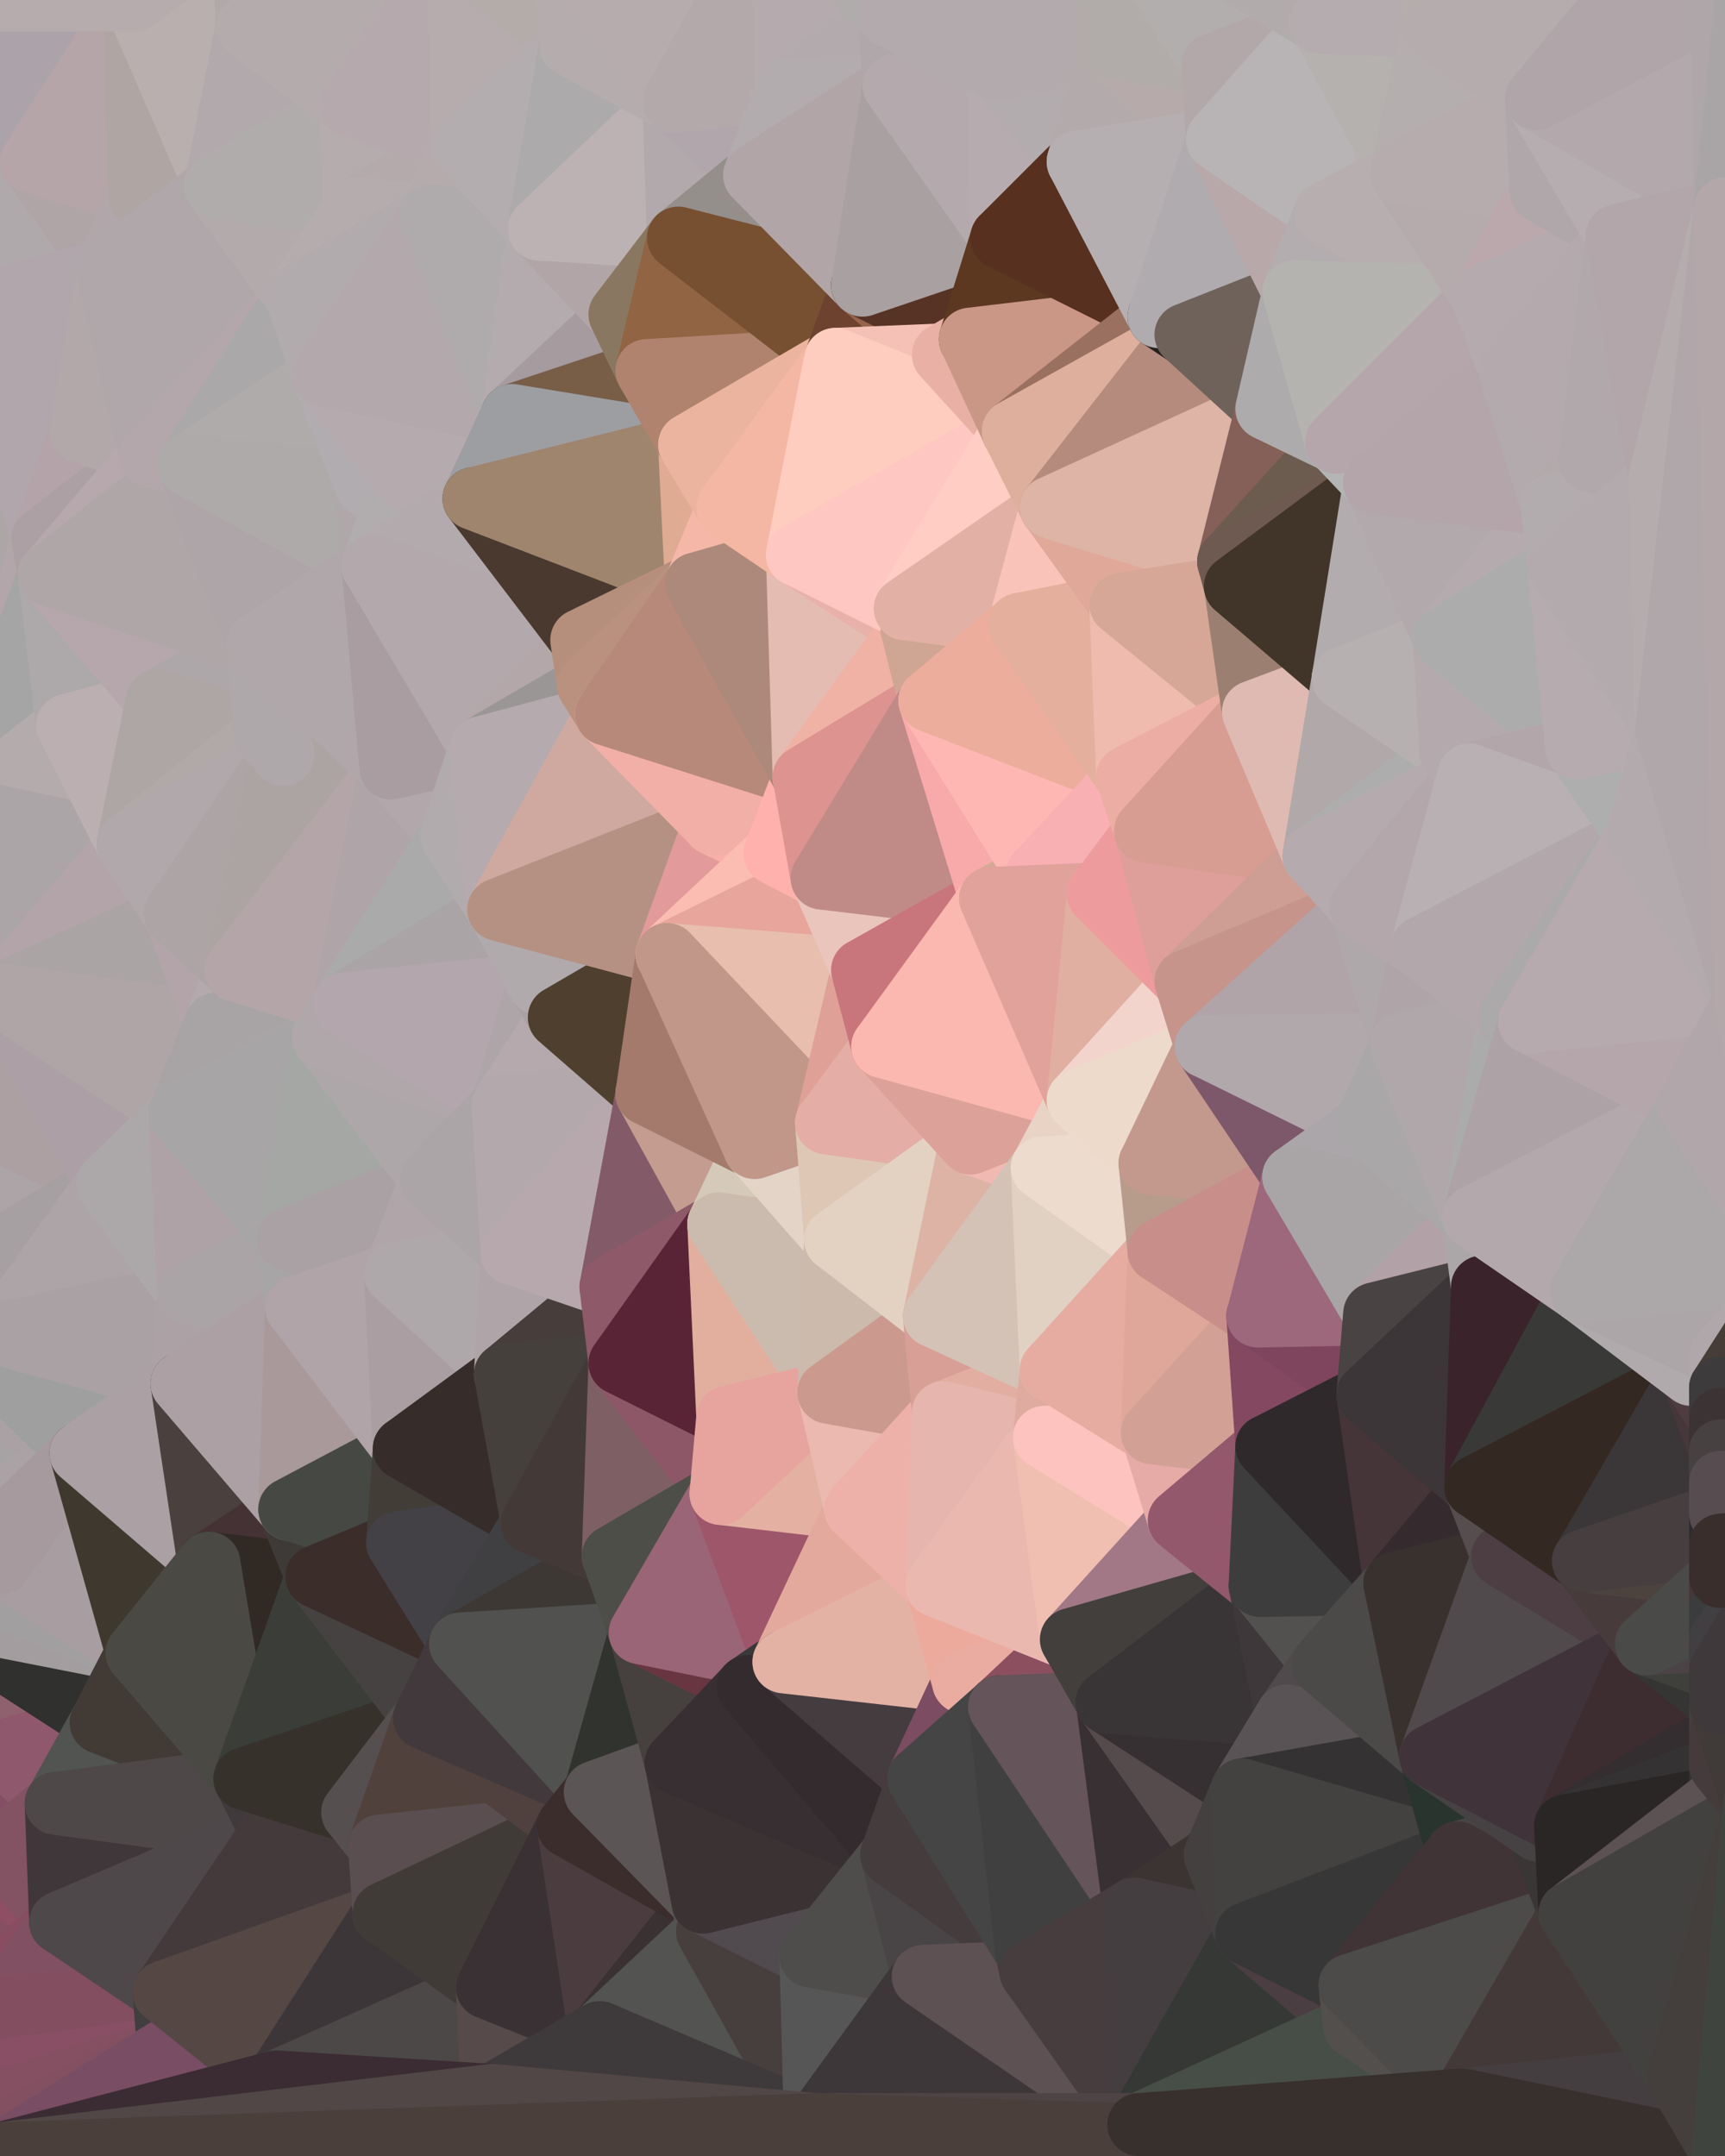 <?xml version="1.0" standalone="yes"?>
<svg width="768" height="960" xmlns="http://www.w3.org/2000/svg" version="1.1" ><polygon points="-59,600 -47,480 -33,16" fill="rgba(176, 166, 164, 1)" stroke="rgba(176, 166, 164, 1)" stroke-width="28" stroke-linejoin="round"/>
		<polygon points="-33,16 -47,480 -11,136" fill="rgba(177, 168, 169, 1)" stroke="rgba(177, 168, 169, 1)" stroke-width="28" stroke-linejoin="round"/>
		<polygon points="-47,480 -17,360 -11,136" fill="rgba(174, 165, 168, 1)" stroke="rgba(174, 165, 168, 1)" stroke-width="28" stroke-linejoin="round"/>
		<polygon points="-47,480 -59,600 -11,563" fill="rgba(172, 163, 166, 1)" stroke="rgba(172, 163, 166, 1)" stroke-width="28" stroke-linejoin="round"/>
		<polygon points="-22,840 0,894 0,880" fill="rgba(132, 78, 102, 1)" stroke="rgba(132, 78, 102, 1)" stroke-width="28" stroke-linejoin="round"/>
		<polygon points="0,866 -22,840 0,880" fill="rgba(127, 75, 97, 1)" stroke="rgba(127, 75, 97, 1)" stroke-width="28" stroke-linejoin="round"/>
		<polygon points="0,612 -59,600 0,626" fill="rgba(169, 160, 163, 1)" stroke="rgba(169, 160, 163, 1)" stroke-width="28" stroke-linejoin="round"/>
		<polygon points="-59,600 0,640 0,626" fill="rgba(168, 162, 164, 1)" stroke="rgba(168, 162, 164, 1)" stroke-width="28" stroke-linejoin="round"/>
		<polygon points="-22,840 0,959 0,950" fill="rgba(125, 76, 97, 1)" stroke="rgba(125, 76, 97, 1)" stroke-width="28" stroke-linejoin="round"/>
		<polygon points="0,936 -22,840 0,950" fill="rgba(130, 75, 98, 1)" stroke="rgba(130, 75, 98, 1)" stroke-width="28" stroke-linejoin="round"/>
		<polygon points="-59,600 0,654 0,640" fill="rgba(170, 158, 162, 1)" stroke="rgba(170, 158, 162, 1)" stroke-width="28" stroke-linejoin="round"/>
		<polygon points="-17,360 -47,480 0,443" fill="rgba(173, 164, 167, 1)" stroke="rgba(173, 164, 167, 1)" stroke-width="28" stroke-linejoin="round"/>
		<polygon points="-59,600 -50,720 0,654" fill="rgba(172, 161, 165, 1)" stroke="rgba(172, 161, 165, 1)" stroke-width="28" stroke-linejoin="round"/>
		<polygon points="-50,720 0,668 0,654" fill="rgba(167, 158, 161, 1)" stroke="rgba(167, 158, 161, 1)" stroke-width="28" stroke-linejoin="round"/>
		<polygon points="0,852 -22,840 0,866" fill="rgba(134, 75, 97, 1)" stroke="rgba(134, 75, 97, 1)" stroke-width="28" stroke-linejoin="round"/>
		<polygon points="-2,683 0,682 0,668" fill="rgba(168, 159, 162, 1)" stroke="rgba(168, 159, 162, 1)" stroke-width="28" stroke-linejoin="round"/>
		<polygon points="-50,720 -2,683 0,668" fill="rgba(165, 159, 163, 1)" stroke="rgba(165, 159, 163, 1)" stroke-width="28" stroke-linejoin="round"/>
		<polygon points="-22,840 0,936 0,922" fill="rgba(137, 79, 101, 1)" stroke="rgba(137, 79, 101, 1)" stroke-width="28" stroke-linejoin="round"/>
		<polygon points="0,908 -22,840 0,922" fill="rgba(138, 83, 102, 1)" stroke="rgba(138, 83, 102, 1)" stroke-width="28" stroke-linejoin="round"/>
		<polygon points="-2,683 0,696 0,682" fill="rgba(169, 158, 162, 1)" stroke="rgba(169, 158, 162, 1)" stroke-width="28" stroke-linejoin="round"/>
		<polygon points="-2,683 -50,720 0,696" fill="rgba(162, 160, 161, 1)" stroke="rgba(162, 160, 161, 1)" stroke-width="28" stroke-linejoin="round"/>
		<polygon points="-50,720 0,710 0,696" fill="rgba(165, 156, 159, 1)" stroke="rgba(165, 156, 159, 1)" stroke-width="28" stroke-linejoin="round"/>
		<polygon points="0,838 -22,840 0,852" fill="rgba(131, 75, 100, 1)" stroke="rgba(131, 75, 100, 1)" stroke-width="28" stroke-linejoin="round"/>
		<polygon points="0,894 -22,840 0,908" fill="rgba(126, 78, 100, 1)" stroke="rgba(126, 78, 100, 1)" stroke-width="28" stroke-linejoin="round"/>
		<polygon points="0,710 -50,720 0,724" fill="rgba(165, 159, 161, 1)" stroke="rgba(165, 159, 161, 1)" stroke-width="28" stroke-linejoin="round"/>
		<polygon points="-50,720 0,738 0,724" fill="rgba(164, 158, 160, 1)" stroke="rgba(164, 158, 160, 1)" stroke-width="28" stroke-linejoin="round"/>
		<polygon points="-50,720 0,752 0,738" fill="rgba(159, 157, 158, 1)" stroke="rgba(159, 157, 158, 1)" stroke-width="28" stroke-linejoin="round"/>
		<polygon points="-11,563 -59,600 0,594" fill="rgba(170, 161, 162, 1)" stroke="rgba(170, 161, 162, 1)" stroke-width="28" stroke-linejoin="round"/>
		<polygon points="-59,600 0,612 0,594" fill="rgba(166, 162, 163, 1)" stroke="rgba(166, 162, 163, 1)" stroke-width="28" stroke-linejoin="round"/>
		<polygon points="-50,720 0,766 0,752" fill="rgba(160, 154, 156, 1)" stroke="rgba(160, 154, 156, 1)" stroke-width="28" stroke-linejoin="round"/>
		<polygon points="0,824 -22,840 0,838" fill="rgba(130, 74, 99, 1)" stroke="rgba(130, 74, 99, 1)" stroke-width="28" stroke-linejoin="round"/>
		<polygon points="-50,720 0,780 0,766" fill="rgba(157, 153, 154, 1)" stroke="rgba(157, 153, 154, 1)" stroke-width="28" stroke-linejoin="round"/>
		<polygon points="-50,720 0,794 0,780" fill="rgba(149, 143, 145, 1)" stroke="rgba(149, 143, 145, 1)" stroke-width="28" stroke-linejoin="round"/>
		<polygon points="-50,720 -22,840 0,794" fill="rgba(135, 87, 103, 1)" stroke="rgba(135, 87, 103, 1)" stroke-width="28" stroke-linejoin="round"/>
		<polygon points="-22,840 0,810 0,794" fill="rgba(143, 80, 99, 1)" stroke="rgba(143, 80, 99, 1)" stroke-width="28" stroke-linejoin="round"/>
		<polygon points="0,810 -22,840 0,824" fill="rgba(129, 76, 92, 1)" stroke="rgba(129, 76, 92, 1)" stroke-width="28" stroke-linejoin="round"/>
		<polygon points="-33,16 -11,136 14,72" fill="rgba(178, 169, 172, 1)" stroke="rgba(178, 169, 172, 1)" stroke-width="28" stroke-linejoin="round"/>
		<polygon points="-11,136 -17,360 19,240" fill="rgba(172, 166, 166, 1)" stroke="rgba(172, 166, 166, 1)" stroke-width="28" stroke-linejoin="round"/>
		<polygon points="19,240 -17,360 22,256" fill="rgba(178, 166, 170, 1)" stroke="rgba(178, 166, 170, 1)" stroke-width="28" stroke-linejoin="round"/>
		<polygon points="0,794 0,810 25,803" fill="rgba(134, 79, 98, 1)" stroke="rgba(134, 79, 98, 1)" stroke-width="28" stroke-linejoin="round"/>
		<polygon points="0,852 0,866 27,856" fill="rgba(132, 77, 98, 1)" stroke="rgba(132, 77, 98, 1)" stroke-width="28" stroke-linejoin="round"/>
		<polygon points="22,256 -17,360 30,323" fill="rgba(165, 165, 165, 1)" stroke="rgba(165, 165, 165, 1)" stroke-width="28" stroke-linejoin="round"/>
		<polygon points="0,838 0,852 27,856" fill="rgba(132, 79, 97, 1)" stroke="rgba(132, 79, 97, 1)" stroke-width="28" stroke-linejoin="round"/>
		<polygon points="0,780 0,794 25,803" fill="rgba(131, 78, 98, 1)" stroke="rgba(131, 78, 98, 1)" stroke-width="28" stroke-linejoin="round"/>
		<polygon points="0,810 0,824 25,803" fill="rgba(132, 78, 101, 1)" stroke="rgba(132, 78, 101, 1)" stroke-width="28" stroke-linejoin="round"/>
		<polygon points="0,0 -33,16 14,72" fill="rgba(174, 168, 168, 1)" stroke="rgba(174, 168, 168, 1)" stroke-width="28" stroke-linejoin="round"/>
		<polygon points="-22,840 -50,720 0,959" fill="rgba(132, 74, 89, 1)" stroke="rgba(132, 74, 89, 1)" stroke-width="28" stroke-linejoin="round"/>
		<polygon points="0,626 0,640 36,647" fill="rgba(170, 161, 164, 1)" stroke="rgba(170, 161, 164, 1)" stroke-width="28" stroke-linejoin="round"/>
		<polygon points="0,640 0,654 36,647" fill="rgba(168, 159, 162, 1)" stroke="rgba(168, 159, 162, 1)" stroke-width="28" stroke-linejoin="round"/>
		<polygon points="0,654 0,668 36,647" fill="rgba(167, 163, 164, 1)" stroke="rgba(167, 163, 164, 1)" stroke-width="28" stroke-linejoin="round"/>
		<polygon points="-11,136 19,240 36,192" fill="rgba(177, 166, 172, 1)" stroke="rgba(177, 166, 172, 1)" stroke-width="28" stroke-linejoin="round"/>
		<polygon points="0,866 0,880 27,856" fill="rgba(133, 80, 98, 1)" stroke="rgba(133, 80, 98, 1)" stroke-width="28" stroke-linejoin="round"/>
		<polygon points="0,752 0,766 45,767" fill="rgba(139, 86, 104, 1)" stroke="rgba(139, 86, 104, 1)" stroke-width="28" stroke-linejoin="round"/>
		<polygon points="0,766 0,780 45,767" fill="rgba(141, 84, 103, 1)" stroke="rgba(141, 84, 103, 1)" stroke-width="28" stroke-linejoin="round"/>
		<polygon points="-47,480 -11,563 48,527" fill="rgba(173, 164, 167, 1)" stroke="rgba(173, 164, 167, 1)" stroke-width="28" stroke-linejoin="round"/>
		<polygon points="14,72 -11,136 48,120" fill="rgba(175, 169, 171, 1)" stroke="rgba(175, 169, 171, 1)" stroke-width="28" stroke-linejoin="round"/>
		<polygon points="0,738 0,752 45,767" fill="rgba(143, 97, 110, 1)" stroke="rgba(143, 97, 110, 1)" stroke-width="28" stroke-linejoin="round"/>
		<polygon points="0,780 25,803 45,767" fill="rgba(143, 88, 109, 1)" stroke="rgba(143, 88, 109, 1)" stroke-width="28" stroke-linejoin="round"/>
		<polygon points="0,824 0,838 27,856" fill="rgba(142, 79, 100, 1)" stroke="rgba(142, 79, 100, 1)" stroke-width="28" stroke-linejoin="round"/>
		<polygon points="25,803 0,824 27,856" fill="rgba(131, 83, 99, 1)" stroke="rgba(131, 83, 99, 1)" stroke-width="28" stroke-linejoin="round"/>
		<polygon points="0,443 -47,480 48,527" fill="rgba(172, 160, 162, 1)" stroke="rgba(172, 160, 162, 1)" stroke-width="28" stroke-linejoin="round"/>
		<polygon points="0,612 0,626 36,647" fill="rgba(170, 161, 164, 1)" stroke="rgba(170, 161, 164, 1)" stroke-width="28" stroke-linejoin="round"/>
		<polygon points="0,668 0,682 36,647" fill="rgba(171, 162, 165, 1)" stroke="rgba(171, 162, 165, 1)" stroke-width="28" stroke-linejoin="round"/>
		<polygon points="30,323 -17,360 57,376" fill="rgba(180, 171, 172, 1)" stroke="rgba(180, 171, 172, 1)" stroke-width="28" stroke-linejoin="round"/>
		<polygon points="0,724 0,738 61,736" fill="rgba(127, 118, 119, 1)" stroke="rgba(127, 118, 119, 1)" stroke-width="28" stroke-linejoin="round"/>
		<polygon points="0,738 45,767 61,736" fill="rgba(48, 48, 46, 1)" stroke="rgba(48, 48, 46, 1)" stroke-width="28" stroke-linejoin="round"/>
		<polygon points="-17,360 0,443 57,376" fill="rgba(171, 165, 167, 1)" stroke="rgba(171, 165, 167, 1)" stroke-width="28" stroke-linejoin="round"/>
		<polygon points="0,880 0,894 27,856" fill="rgba(136, 77, 97, 1)" stroke="rgba(136, 77, 97, 1)" stroke-width="28" stroke-linejoin="round"/>
		<polygon points="14,72 48,120 62,87" fill="rgba(175, 165, 166, 1)" stroke="rgba(175, 165, 166, 1)" stroke-width="28" stroke-linejoin="round"/>
		<polygon points="0,710 0,724 61,736" fill="rgba(163, 157, 159, 1)" stroke="rgba(163, 157, 159, 1)" stroke-width="28" stroke-linejoin="round"/>
		<polygon points="-11,136 36,192 48,120" fill="rgba(177, 166, 172, 1)" stroke="rgba(177, 166, 172, 1)" stroke-width="28" stroke-linejoin="round"/>
		<polygon points="27,856 0,894 73,887" fill="rgba(129, 80, 99, 1)" stroke="rgba(129, 80, 99, 1)" stroke-width="28" stroke-linejoin="round"/>
		<polygon points="36,192 19,240 67,203" fill="rgba(180, 163, 169, 1)" stroke="rgba(180, 163, 169, 1)" stroke-width="28" stroke-linejoin="round"/>
		<polygon points="0,0 14,72 60,0" fill="rgba(172, 162, 170, 1)" stroke="rgba(172, 162, 170, 1)" stroke-width="28" stroke-linejoin="round"/>
		<polygon points="-11,563 0,594 48,527" fill="rgba(166, 160, 162, 1)" stroke="rgba(166, 160, 162, 1)" stroke-width="28" stroke-linejoin="round"/>
		<polygon points="0,908 0,922 75,912" fill="rgba(137, 78, 100, 1)" stroke="rgba(137, 78, 100, 1)" stroke-width="28" stroke-linejoin="round"/>
		<polygon points="73,887 0,908 75,912" fill="rgba(122, 79, 98, 1)" stroke="rgba(122, 79, 98, 1)" stroke-width="28" stroke-linejoin="round"/>
		<polygon points="0,894 0,908 73,887" fill="rgba(131, 78, 96, 1)" stroke="rgba(131, 78, 96, 1)" stroke-width="28" stroke-linejoin="round"/>
		<polygon points="57,376 0,443 78,407" fill="rgba(179, 164, 169, 1)" stroke="rgba(179, 164, 169, 1)" stroke-width="28" stroke-linejoin="round"/>
		<polygon points="0,922 0,936 75,912" fill="rgba(137, 79, 101, 1)" stroke="rgba(137, 79, 101, 1)" stroke-width="28" stroke-linejoin="round"/>
		<polygon points="22,256 30,323 70,312" fill="rgba(173, 169, 170, 1)" stroke="rgba(173, 169, 170, 1)" stroke-width="28" stroke-linejoin="round"/>
		<polygon points="0,696 0,710 61,736" fill="rgba(161, 159, 160, 1)" stroke="rgba(161, 159, 160, 1)" stroke-width="28" stroke-linejoin="round"/>
		<polygon points="0,594 0,612 81,616" fill="rgba(160, 154, 156, 1)" stroke="rgba(160, 154, 156, 1)" stroke-width="28" stroke-linejoin="round"/>
		<polygon points="0,612 36,647 81,616" fill="rgba(159, 159, 159, 1)" stroke="rgba(159, 159, 159, 1)" stroke-width="28" stroke-linejoin="round"/>
		<polygon points="0,443 48,527 80,496" fill="rgba(172, 159, 166, 1)" stroke="rgba(172, 159, 166, 1)" stroke-width="28" stroke-linejoin="round"/>
		<polygon points="48,527 0,594 84,576" fill="rgba(173, 164, 167, 1)" stroke="rgba(173, 164, 167, 1)" stroke-width="28" stroke-linejoin="round"/>
		<polygon points="0,594 81,616 84,576" fill="rgba(170, 161, 164, 1)" stroke="rgba(170, 161, 164, 1)" stroke-width="28" stroke-linejoin="round"/>
		<polygon points="0,936 0,950 75,912" fill="rgba(133, 80, 98, 1)" stroke="rgba(133, 80, 98, 1)" stroke-width="28" stroke-linejoin="round"/>
		<polygon points="30,323 57,376 70,312" fill="rgba(187, 175, 177, 1)" stroke="rgba(187, 175, 177, 1)" stroke-width="28" stroke-linejoin="round"/>
		<polygon points="36,647 0,696 61,736" fill="rgba(168, 157, 161, 1)" stroke="rgba(168, 157, 161, 1)" stroke-width="28" stroke-linejoin="round"/>
		<polygon points="0,682 0,696 36,647" fill="rgba(166, 154, 158, 1)" stroke="rgba(166, 154, 158, 1)" stroke-width="28" stroke-linejoin="round"/>
		<polygon points="36,647 61,736 93,696" fill="rgba(63, 56, 46, 1)" stroke="rgba(63, 56, 46, 1)" stroke-width="28" stroke-linejoin="round"/>
		<polygon points="60,0 14,72 62,87" fill="rgba(181, 165, 168, 1)" stroke="rgba(181, 165, 168, 1)" stroke-width="28" stroke-linejoin="round"/>
		<polygon points="78,407 0,443 96,456" fill="rgba(170, 164, 164, 1)" stroke="rgba(170, 164, 164, 1)" stroke-width="28" stroke-linejoin="round"/>
		<polygon points="0,443 80,496 96,456" fill="rgba(175, 165, 166, 1)" stroke="rgba(175, 165, 166, 1)" stroke-width="28" stroke-linejoin="round"/>
		<polygon points="0,950 0,959 75,912" fill="rgba(131, 80, 97, 1)" stroke="rgba(131, 80, 97, 1)" stroke-width="28" stroke-linejoin="round"/>
		<polygon points="19,240 22,256 67,203" fill="rgba(172, 160, 164, 1)" stroke="rgba(172, 160, 164, 1)" stroke-width="28" stroke-linejoin="round"/>
		<polygon points="78,407 96,456 105,432" fill="rgba(179, 164, 169, 1)" stroke="rgba(179, 164, 169, 1)" stroke-width="28" stroke-linejoin="round"/>
		<polygon points="48,120 36,192 67,203" fill="rgba(178, 168, 169, 1)" stroke="rgba(178, 168, 169, 1)" stroke-width="28" stroke-linejoin="round"/>
		<polygon points="67,203 22,256 84,207" fill="rgba(183, 168, 173, 1)" stroke="rgba(183, 168, 173, 1)" stroke-width="28" stroke-linejoin="round"/>
		<polygon points="45,767 25,803 109,792" fill="rgba(82, 84, 81, 1)" stroke="rgba(82, 84, 81, 1)" stroke-width="28" stroke-linejoin="round"/>
		<polygon points="62,87 48,120 96,83" fill="rgba(177, 166, 170, 1)" stroke="rgba(177, 166, 170, 1)" stroke-width="28" stroke-linejoin="round"/>
		<polygon points="108,-36 60,0 110,12" fill="rgba(182, 167, 170, 1)" stroke="rgba(182, 167, 170, 1)" stroke-width="28" stroke-linejoin="round"/>
		<polygon points="61,736 45,767 109,792" fill="rgba(66, 59, 53, 1)" stroke="rgba(66, 59, 53, 1)" stroke-width="28" stroke-linejoin="round"/>
		<polygon points="60,0 62,87 96,83" fill="rgba(175, 165, 163, 1)" stroke="rgba(175, 165, 163, 1)" stroke-width="28" stroke-linejoin="round"/>
		<polygon points="81,616 36,647 93,696" fill="rgba(171, 160, 164, 1)" stroke="rgba(171, 160, 164, 1)" stroke-width="28" stroke-linejoin="round"/>
		<polygon points="25,803 27,856 121,816" fill="rgba(64, 55, 58, 1)" stroke="rgba(64, 55, 58, 1)" stroke-width="28" stroke-linejoin="round"/>
		<polygon points="109,792 25,803 121,816" fill="rgba(78, 72, 72, 1)" stroke="rgba(78, 72, 72, 1)" stroke-width="28" stroke-linejoin="round"/>
		<polygon points="22,256 70,312 115,287" fill="rgba(182, 167, 172, 1)" stroke="rgba(182, 167, 172, 1)" stroke-width="28" stroke-linejoin="round"/>
		<polygon points="60,0 96,83 110,12" fill="rgba(185, 175, 174, 1)" stroke="rgba(185, 175, 174, 1)" stroke-width="28" stroke-linejoin="round"/>
		<polygon points="27,856 73,887 121,816" fill="rgba(78, 72, 74, 1)" stroke="rgba(78, 72, 74, 1)" stroke-width="28" stroke-linejoin="round"/>
		<polygon points="115,287 70,312 118,327" fill="rgba(173, 167, 169, 1)" stroke="rgba(173, 167, 169, 1)" stroke-width="28" stroke-linejoin="round"/>
		<polygon points="70,312 57,376 118,327" fill="rgba(174, 166, 164, 1)" stroke="rgba(174, 166, 164, 1)" stroke-width="28" stroke-linejoin="round"/>
		<polygon points="84,207 22,256 115,287" fill="rgba(175, 166, 167, 1)" stroke="rgba(175, 166, 167, 1)" stroke-width="28" stroke-linejoin="round"/>
		<polygon points="0,0 60,0 108,-36" fill="rgba(182, 172, 173, 1)" stroke="rgba(182, 172, 173, 1)" stroke-width="28" stroke-linejoin="round"/>
		<polygon points="80,496 48,527 84,576" fill="rgba(172, 168, 169, 1)" stroke="rgba(172, 168, 169, 1)" stroke-width="28" stroke-linejoin="round"/>
		<polygon points="80,496 84,576 128,552" fill="rgba(174, 162, 166, 1)" stroke="rgba(174, 162, 166, 1)" stroke-width="28" stroke-linejoin="round"/>
		<polygon points="84,576 81,616 132,582" fill="rgba(172, 161, 165, 1)" stroke="rgba(172, 161, 165, 1)" stroke-width="28" stroke-linejoin="round"/>
		<polygon points="128,552 84,576 132,582" fill="rgba(170, 164, 166, 1)" stroke="rgba(170, 164, 166, 1)" stroke-width="28" stroke-linejoin="round"/>
		<polygon points="96,83 48,120 132,132" fill="rgba(176, 167, 170, 1)" stroke="rgba(176, 167, 170, 1)" stroke-width="28" stroke-linejoin="round"/>
		<polygon points="48,120 67,203 132,132" fill="rgba(176, 167, 170, 1)" stroke="rgba(176, 167, 170, 1)" stroke-width="28" stroke-linejoin="round"/>
		<polygon points="67,203 84,207 132,132" fill="rgba(179, 167, 171, 1)" stroke="rgba(179, 167, 171, 1)" stroke-width="28" stroke-linejoin="round"/>
		<polygon points="81,616 93,696 129,672" fill="rgba(74, 64, 62, 1)" stroke="rgba(74, 64, 62, 1)" stroke-width="28" stroke-linejoin="round"/>
		<polygon points="118,327 57,376 126,336" fill="rgba(177, 169, 167, 1)" stroke="rgba(177, 169, 167, 1)" stroke-width="28" stroke-linejoin="round"/>
		<polygon points="73,887 75,912 123,927" fill="rgba(64, 62, 63, 1)" stroke="rgba(64, 62, 63, 1)" stroke-width="28" stroke-linejoin="round"/>
		<polygon points="129,672 93,696 141,702" fill="rgba(69, 50, 52, 1)" stroke="rgba(69, 50, 52, 1)" stroke-width="28" stroke-linejoin="round"/>
		<polygon points="57,376 78,407 126,336" fill="rgba(177, 168, 171, 1)" stroke="rgba(177, 168, 171, 1)" stroke-width="28" stroke-linejoin="round"/>
		<polygon points="105,432 96,456 144,462" fill="rgba(180, 169, 173, 1)" stroke="rgba(180, 169, 173, 1)" stroke-width="28" stroke-linejoin="round"/>
		<polygon points="132,132 84,207 144,167" fill="rgba(170, 168, 169, 1)" stroke="rgba(170, 168, 169, 1)" stroke-width="28" stroke-linejoin="round"/>
		<polygon points="105,432 144,462 153,447" fill="rgba(174, 165, 168, 1)" stroke="rgba(174, 165, 168, 1)" stroke-width="28" stroke-linejoin="round"/>
		<polygon points="96,456 80,496 144,462" fill="rgba(168, 164, 165, 1)" stroke="rgba(168, 164, 165, 1)" stroke-width="28" stroke-linejoin="round"/>
		<polygon points="110,12 96,83 156,47" fill="rgba(178, 169, 172, 1)" stroke="rgba(178, 169, 172, 1)" stroke-width="28" stroke-linejoin="round"/>
		<polygon points="96,83 132,132 158,93" fill="rgba(179, 170, 171, 1)" stroke="rgba(179, 170, 171, 1)" stroke-width="28" stroke-linejoin="round"/>
		<polygon points="109,792 121,816 157,807" fill="rgba(64, 58, 60, 1)" stroke="rgba(64, 58, 60, 1)" stroke-width="28" stroke-linejoin="round"/>
		<polygon points="93,696 109,792 141,702" fill="rgba(49, 42, 36, 1)" stroke="rgba(49, 42, 36, 1)" stroke-width="28" stroke-linejoin="round"/>
		<polygon points="75,912 0,959 123,927" fill="rgba(121, 77, 100, 1)" stroke="rgba(121, 77, 100, 1)" stroke-width="28" stroke-linejoin="round"/>
		<polygon points="93,696 61,736 109,792" fill="rgba(74, 73, 68, 1)" stroke="rgba(74, 73, 68, 1)" stroke-width="28" stroke-linejoin="round"/>
		<polygon points="144,167 84,207 163,216" fill="rgba(175, 171, 170, 1)" stroke="rgba(175, 171, 170, 1)" stroke-width="28" stroke-linejoin="round"/>
		<polygon points="156,47 96,83 158,93" fill="rgba(176, 172, 171, 1)" stroke="rgba(176, 172, 171, 1)" stroke-width="28" stroke-linejoin="round"/>
		<polygon points="84,207 115,287 166,252" fill="rgba(174, 165, 168, 1)" stroke="rgba(174, 165, 168, 1)" stroke-width="28" stroke-linejoin="round"/>
		<polygon points="163,216 84,207 166,252" fill="rgba(174, 170, 169, 1)" stroke="rgba(174, 170, 169, 1)" stroke-width="28" stroke-linejoin="round"/>
		<polygon points="157,807 121,816 169,822" fill="rgba(84, 70, 69, 1)" stroke="rgba(84, 70, 69, 1)" stroke-width="28" stroke-linejoin="round"/>
		<polygon points="81,616 129,672 132,582" fill="rgba(172, 160, 164, 1)" stroke="rgba(172, 160, 164, 1)" stroke-width="28" stroke-linejoin="round"/>
		<polygon points="169,822 121,816 171,852" fill="rgba(94, 84, 85, 1)" stroke="rgba(94, 84, 85, 1)" stroke-width="28" stroke-linejoin="round"/>
		<polygon points="121,816 73,887 171,852" fill="rgba(68, 58, 59, 1)" stroke="rgba(68, 58, 59, 1)" stroke-width="28" stroke-linejoin="round"/>
		<polygon points="80,496 128,552 144,462" fill="rgba(167, 165, 166, 1)" stroke="rgba(167, 165, 166, 1)" stroke-width="28" stroke-linejoin="round"/>
		<polygon points="78,407 105,432 126,336" fill="rgba(173, 164, 165, 1)" stroke="rgba(173, 164, 165, 1)" stroke-width="28" stroke-linejoin="round"/>
		<polygon points="128,552 132,582 176,567" fill="rgba(167, 165, 166, 1)" stroke="rgba(167, 165, 166, 1)" stroke-width="28" stroke-linejoin="round"/>
		<polygon points="73,887 123,927 171,852" fill="rgba(85, 71, 68, 1)" stroke="rgba(85, 71, 68, 1)" stroke-width="28" stroke-linejoin="round"/>
		<polygon points="129,672 141,702 177,687" fill="rgba(62, 58, 55, 1)" stroke="rgba(62, 58, 55, 1)" stroke-width="28" stroke-linejoin="round"/>
		<polygon points="132,582 129,672 180,645" fill="rgba(169, 153, 154, 1)" stroke="rgba(169, 153, 154, 1)" stroke-width="28" stroke-linejoin="round"/>
		<polygon points="129,672 177,687 180,645" fill="rgba(70, 72, 67, 1)" stroke="rgba(70, 72, 67, 1)" stroke-width="28" stroke-linejoin="round"/>
		<polygon points="141,702 109,792 189,765" fill="rgba(59, 61, 56, 1)" stroke="rgba(59, 61, 56, 1)" stroke-width="28" stroke-linejoin="round"/>
		<polygon points="109,792 157,807 189,765" fill="rgba(54, 49, 43, 1)" stroke="rgba(54, 49, 43, 1)" stroke-width="28" stroke-linejoin="round"/>
		<polygon points="144,462 128,552 192,525" fill="rgba(165, 167, 164, 1)" stroke="rgba(165, 167, 164, 1)" stroke-width="28" stroke-linejoin="round"/>
		<polygon points="128,552 176,567 192,525" fill="rgba(170, 161, 164, 1)" stroke="rgba(170, 161, 164, 1)" stroke-width="28" stroke-linejoin="round"/>
		<polygon points="163,216 166,252 180,213" fill="rgba(176, 167, 170, 1)" stroke="rgba(176, 167, 170, 1)" stroke-width="28" stroke-linejoin="round"/>
		<polygon points="144,167 163,216 180,213" fill="rgba(177, 172, 176, 1)" stroke="rgba(177, 172, 176, 1)" stroke-width="28" stroke-linejoin="round"/>
		<polygon points="115,287 126,336 174,342" fill="rgba(182, 170, 174, 1)" stroke="rgba(182, 170, 174, 1)" stroke-width="28" stroke-linejoin="round"/>
		<polygon points="126,336 105,432 174,342" fill="rgba(172, 164, 162, 1)" stroke="rgba(172, 164, 162, 1)" stroke-width="28" stroke-linejoin="round"/>
		<polygon points="115,287 118,327 126,336" fill="rgba(174, 168, 170, 1)" stroke="rgba(174, 168, 170, 1)" stroke-width="28" stroke-linejoin="round"/>
		<polygon points="105,432 153,447 174,342" fill="rgba(180, 165, 168, 1)" stroke="rgba(180, 165, 168, 1)" stroke-width="28" stroke-linejoin="round"/>
		<polygon points="108,-36 110,12 204,-23" fill="rgba(177, 168, 169, 1)" stroke="rgba(177, 168, 169, 1)" stroke-width="28" stroke-linejoin="round"/>
		<polygon points="174,342 153,447 201,372" fill="rgba(175, 164, 168, 1)" stroke="rgba(175, 164, 168, 1)" stroke-width="28" stroke-linejoin="round"/>
		<polygon points="141,702 189,765 205,732" fill="rgba(70, 66, 65, 1)" stroke="rgba(70, 66, 65, 1)" stroke-width="28" stroke-linejoin="round"/>
		<polygon points="156,47 158,93 206,65" fill="rgba(181, 172, 173, 1)" stroke="rgba(181, 172, 173, 1)" stroke-width="28" stroke-linejoin="round"/>
		<polygon points="158,93 192,96 206,65" fill="rgba(180, 170, 171, 1)" stroke="rgba(180, 170, 171, 1)" stroke-width="28" stroke-linejoin="round"/>
		<polygon points="177,687 141,702 205,732" fill="rgba(59, 45, 42, 1)" stroke="rgba(59, 45, 42, 1)" stroke-width="28" stroke-linejoin="round"/>
		<polygon points="110,12 156,47 204,-23" fill="rgba(180, 171, 172, 1)" stroke="rgba(180, 171, 172, 1)" stroke-width="28" stroke-linejoin="round"/>
		<polygon points="176,567 132,582 180,645" fill="rgba(176, 164, 168, 1)" stroke="rgba(176, 164, 168, 1)" stroke-width="28" stroke-linejoin="round"/>
		<polygon points="166,252 115,287 174,342" fill="rgba(176, 167, 170, 1)" stroke="rgba(176, 167, 170, 1)" stroke-width="28" stroke-linejoin="round"/>
		<polygon points="158,93 132,132 192,96" fill="rgba(181, 172, 173, 1)" stroke="rgba(181, 172, 173, 1)" stroke-width="28" stroke-linejoin="round"/>
		<polygon points="180,213 166,252 211,222" fill="rgba(177, 173, 174, 1)" stroke="rgba(177, 173, 174, 1)" stroke-width="28" stroke-linejoin="round"/>
		<polygon points="157,807 169,822 189,765" fill="rgba(85, 79, 79, 1)" stroke="rgba(85, 79, 79, 1)" stroke-width="28" stroke-linejoin="round"/>
		<polygon points="171,852 123,927 217,885" fill="rgba(60, 54, 56, 1)" stroke="rgba(60, 54, 56, 1)" stroke-width="28" stroke-linejoin="round"/>
		<polygon points="174,342 201,372 214,333" fill="rgba(178, 167, 171, 1)" stroke="rgba(178, 167, 171, 1)" stroke-width="28" stroke-linejoin="round"/>
		<polygon points="132,132 144,167 192,96" fill="rgba(177, 171, 173, 1)" stroke="rgba(177, 171, 173, 1)" stroke-width="28" stroke-linejoin="round"/>
		<polygon points="201,372 153,447 222,405" fill="rgba(170, 170, 170, 1)" stroke="rgba(170, 170, 170, 1)" stroke-width="28" stroke-linejoin="round"/>
		<polygon points="217,885 123,927 219,933" fill="rgba(76, 72, 71, 1)" stroke="rgba(76, 72, 71, 1)" stroke-width="28" stroke-linejoin="round"/>
		<polygon points="144,462 192,525 224,492" fill="rgba(173, 167, 169, 1)" stroke="rgba(173, 167, 169, 1)" stroke-width="28" stroke-linejoin="round"/>
		<polygon points="176,567 180,645 225,612" fill="rgba(170, 158, 162, 1)" stroke="rgba(170, 158, 162, 1)" stroke-width="28" stroke-linejoin="round"/>
		<polygon points="153,447 144,462 224,492" fill="rgba(176, 167, 170, 1)" stroke="rgba(176, 167, 170, 1)" stroke-width="28" stroke-linejoin="round"/>
		<polygon points="192,525 176,567 228,558" fill="rgba(176, 165, 169, 1)" stroke="rgba(176, 165, 169, 1)" stroke-width="28" stroke-linejoin="round"/>
		<polygon points="180,213 211,222 228,185" fill="rgba(179, 167, 171, 1)" stroke="rgba(179, 167, 171, 1)" stroke-width="28" stroke-linejoin="round"/>
		<polygon points="144,167 180,213 228,185" fill="rgba(181, 170, 174, 1)" stroke="rgba(181, 170, 174, 1)" stroke-width="28" stroke-linejoin="round"/>
		<polygon points="166,252 174,342 214,333" fill="rgba(169, 157, 161, 1)" stroke="rgba(169, 157, 161, 1)" stroke-width="28" stroke-linejoin="round"/>
		<polygon points="180,645 177,687 237,678" fill="rgba(66, 61, 55, 1)" stroke="rgba(66, 61, 55, 1)" stroke-width="28" stroke-linejoin="round"/>
		<polygon points="176,567 225,612 228,558" fill="rgba(174, 168, 170, 1)" stroke="rgba(174, 168, 170, 1)" stroke-width="28" stroke-linejoin="round"/>
		<polygon points="204,-23 156,47 206,65" fill="rgba(181, 169, 173, 1)" stroke="rgba(181, 169, 173, 1)" stroke-width="28" stroke-linejoin="round"/>
		<polygon points="222,405 153,447 240,438" fill="rgba(170, 164, 166, 1)" stroke="rgba(170, 164, 166, 1)" stroke-width="28" stroke-linejoin="round"/>
		<polygon points="153,447 224,492 240,438" fill="rgba(179, 166, 173, 1)" stroke="rgba(179, 166, 173, 1)" stroke-width="28" stroke-linejoin="round"/>
		<polygon points="206,65 192,96 240,102" fill="rgba(181, 171, 172, 1)" stroke="rgba(181, 171, 172, 1)" stroke-width="28" stroke-linejoin="round"/>
		<polygon points="177,687 205,732 237,678" fill="rgba(67, 65, 70, 1)" stroke="rgba(67, 65, 70, 1)" stroke-width="28" stroke-linejoin="round"/>
		<polygon points="192,96 144,167 228,185" fill="rgba(179, 168, 172, 1)" stroke="rgba(179, 168, 172, 1)" stroke-width="28" stroke-linejoin="round"/>
		<polygon points="240,438 224,492 249,453" fill="rgba(174, 165, 168, 1)" stroke="rgba(174, 165, 168, 1)" stroke-width="28" stroke-linejoin="round"/>
		<polygon points="189,765 169,822 253,813" fill="rgba(80, 65, 60, 1)" stroke="rgba(80, 65, 60, 1)" stroke-width="28" stroke-linejoin="round"/>
		<polygon points="225,612 180,645 237,678" fill="rgba(54, 44, 42, 1)" stroke="rgba(54, 44, 42, 1)" stroke-width="28" stroke-linejoin="round"/>
		<polygon points="204,-23 206,65 254,20" fill="rgba(182, 172, 173, 1)" stroke="rgba(182, 172, 173, 1)" stroke-width="28" stroke-linejoin="round"/>
		<polygon points="252,-17 204,-23 254,20" fill="rgba(180, 172, 169, 1)" stroke="rgba(180, 172, 169, 1)" stroke-width="28" stroke-linejoin="round"/>
		<polygon points="169,822 171,852 253,813" fill="rgba(90, 78, 80, 1)" stroke="rgba(90, 78, 80, 1)" stroke-width="28" stroke-linejoin="round"/>
		<polygon points="192,96 228,185 240,102" fill="rgba(175, 171, 172, 1)" stroke="rgba(175, 171, 172, 1)" stroke-width="28" stroke-linejoin="round"/>
		<polygon points="224,492 192,525 228,558" fill="rgba(171, 165, 167, 1)" stroke="rgba(171, 165, 167, 1)" stroke-width="28" stroke-linejoin="round"/>
		<polygon points="211,222 166,252 259,285" fill="rgba(179, 170, 173, 1)" stroke="rgba(179, 170, 173, 1)" stroke-width="28" stroke-linejoin="round"/>
		<polygon points="166,252 214,333 259,285" fill="rgba(179, 168, 172, 1)" stroke="rgba(179, 168, 172, 1)" stroke-width="28" stroke-linejoin="round"/>
		<polygon points="171,852 217,885 253,813" fill="rgba(64, 59, 55, 1)" stroke="rgba(64, 59, 55, 1)" stroke-width="28" stroke-linejoin="round"/>
		<polygon points="259,285 214,333 262,305" fill="rgba(179, 167, 169, 1)" stroke="rgba(179, 167, 169, 1)" stroke-width="28" stroke-linejoin="round"/>
		<polygon points="217,885 219,933 267,905" fill="rgba(86, 74, 74, 1)" stroke="rgba(86, 74, 74, 1)" stroke-width="28" stroke-linejoin="round"/>
		<polygon points="189,765 253,813 265,798" fill="rgba(80, 65, 62, 1)" stroke="rgba(80, 65, 62, 1)" stroke-width="28" stroke-linejoin="round"/>
		<polygon points="262,305 214,333 270,318" fill="rgba(154, 150, 149, 1)" stroke="rgba(154, 150, 149, 1)" stroke-width="28" stroke-linejoin="round"/>
		<polygon points="228,558 225,612 272,573" fill="rgba(175, 164, 168, 1)" stroke="rgba(175, 164, 168, 1)" stroke-width="28" stroke-linejoin="round"/>
		<polygon points="272,573 225,612 276,607" fill="rgba(71, 61, 59, 1)" stroke="rgba(71, 61, 59, 1)" stroke-width="28" stroke-linejoin="round"/>
		<polygon points="240,102 228,185 276,140" fill="rgba(180, 171, 174, 1)" stroke="rgba(180, 171, 174, 1)" stroke-width="28" stroke-linejoin="round"/>
		<polygon points="237,678 205,732 273,693" fill="rgba(64, 64, 66, 1)" stroke="rgba(64, 64, 66, 1)" stroke-width="28" stroke-linejoin="round"/>
		<polygon points="205,732 189,765 265,798" fill="rgba(66, 57, 60, 1)" stroke="rgba(66, 57, 60, 1)" stroke-width="28" stroke-linejoin="round"/>
		<polygon points="273,693 205,732 285,727" fill="rgba(61, 56, 52, 1)" stroke="rgba(61, 56, 52, 1)" stroke-width="28" stroke-linejoin="round"/>
		<polygon points="249,453 224,492 288,487" fill="rgba(181, 169, 173, 1)" stroke="rgba(181, 169, 173, 1)" stroke-width="28" stroke-linejoin="round"/>
		<polygon points="276,140 228,185 288,165" fill="rgba(166, 155, 159, 1)" stroke="rgba(166, 155, 159, 1)" stroke-width="28" stroke-linejoin="round"/>
		<polygon points="205,732 265,798 285,727" fill="rgba(81, 81, 79, 1)" stroke="rgba(81, 81, 79, 1)" stroke-width="28" stroke-linejoin="round"/>
		<polygon points="225,612 237,678 276,607" fill="rgba(69, 64, 60, 1)" stroke="rgba(69, 64, 60, 1)" stroke-width="28" stroke-linejoin="round"/>
		<polygon points="206,65 240,102 254,20" fill="rgba(179, 173, 175, 1)" stroke="rgba(179, 173, 175, 1)" stroke-width="28" stroke-linejoin="round"/>
		<polygon points="214,333 201,372 222,405" fill="rgba(177, 171, 173, 1)" stroke="rgba(177, 171, 173, 1)" stroke-width="28" stroke-linejoin="round"/>
		<polygon points="240,438 249,453 297,425" fill="rgba(170, 161, 164, 1)" stroke="rgba(170, 161, 164, 1)" stroke-width="28" stroke-linejoin="round"/>
		<polygon points="240,102 276,140 302,106" fill="rgba(177, 165, 167, 1)" stroke="rgba(177, 165, 167, 1)" stroke-width="28" stroke-linejoin="round"/>
		<polygon points="254,20 240,102 300,45" fill="rgba(172, 170, 171, 1)" stroke="rgba(172, 170, 171, 1)" stroke-width="28" stroke-linejoin="round"/>
		<polygon points="222,405 240,438 297,425" fill="rgba(176, 170, 172, 1)" stroke="rgba(176, 170, 172, 1)" stroke-width="28" stroke-linejoin="round"/>
		<polygon points="224,492 228,558 288,487" fill="rgba(179, 168, 172, 1)" stroke="rgba(179, 168, 172, 1)" stroke-width="28" stroke-linejoin="round"/>
		<polygon points="214,333 222,405 270,318" fill="rgba(181, 170, 174, 1)" stroke="rgba(181, 170, 174, 1)" stroke-width="28" stroke-linejoin="round"/>
		<polygon points="253,813 217,885 267,905" fill="rgba(58, 49, 52, 1)" stroke="rgba(58, 49, 52, 1)" stroke-width="28" stroke-linejoin="round"/>
		<polygon points="288,165 228,185 307,198" fill="rgba(120, 94, 71, 1)" stroke="rgba(120, 94, 71, 1)" stroke-width="28" stroke-linejoin="round"/>
		<polygon points="285,727 265,798 301,785" fill="rgba(49, 51, 46, 1)" stroke="rgba(49, 51, 46, 1)" stroke-width="28" stroke-linejoin="round"/>
		<polygon points="228,558 272,573 288,487" fill="rgba(183, 168, 173, 1)" stroke="rgba(183, 168, 173, 1)" stroke-width="28" stroke-linejoin="round"/>
		<polygon points="253,813 267,905 313,847" fill="rgba(75, 60, 63, 1)" stroke="rgba(75, 60, 63, 1)" stroke-width="28" stroke-linejoin="round"/>
		<polygon points="228,185 211,222 307,198" fill="rgba(157, 158, 162, 1)" stroke="rgba(157, 158, 162, 1)" stroke-width="28" stroke-linejoin="round"/>
		<polygon points="300,45 240,102 302,106" fill="rgba(188, 178, 179, 1)" stroke="rgba(188, 178, 179, 1)" stroke-width="28" stroke-linejoin="round"/>
		<polygon points="237,678 273,693 276,607" fill="rgba(67, 57, 55, 1)" stroke="rgba(67, 57, 55, 1)" stroke-width="28" stroke-linejoin="round"/>
		<polygon points="313,847 267,905 315,860" fill="rgba(58, 49, 50, 1)" stroke="rgba(58, 49, 50, 1)" stroke-width="28" stroke-linejoin="round"/>
		<polygon points="249,453 288,487 297,425" fill="rgba(79, 63, 47, 1)" stroke="rgba(79, 63, 47, 1)" stroke-width="28" stroke-linejoin="round"/>
		<polygon points="270,318 222,405 318,367" fill="rgba(207, 169, 160, 1)" stroke="rgba(207, 169, 160, 1)" stroke-width="28" stroke-linejoin="round"/>
		<polygon points="265,798 253,813 313,847" fill="rgba(59, 45, 44, 1)" stroke="rgba(59, 45, 44, 1)" stroke-width="28" stroke-linejoin="round"/>
		<polygon points="211,222 259,285 310,260" fill="rgba(74, 57, 47, 1)" stroke="rgba(74, 57, 47, 1)" stroke-width="28" stroke-linejoin="round"/>
		<polygon points="307,198 211,222 310,260" fill="rgba(159, 133, 110, 1)" stroke="rgba(159, 133, 110, 1)" stroke-width="28" stroke-linejoin="round"/>
		<polygon points="222,405 297,425 318,367" fill="rgba(181, 145, 131, 1)" stroke="rgba(181, 145, 131, 1)" stroke-width="28" stroke-linejoin="round"/>
		<polygon points="276,607 273,693 321,665" fill="rgba(126, 95, 100, 1)" stroke="rgba(126, 95, 100, 1)" stroke-width="28" stroke-linejoin="round"/>
		<polygon points="288,487 272,573 320,545" fill="rgba(131, 90, 104, 1)" stroke="rgba(131, 90, 104, 1)" stroke-width="28" stroke-linejoin="round"/>
		<polygon points="307,198 310,260 324,226" fill="rgba(223, 171, 147, 1)" stroke="rgba(223, 171, 147, 1)" stroke-width="28" stroke-linejoin="round"/>
		<polygon points="276,607 321,665 324,631" fill="rgba(141, 87, 103, 1)" stroke="rgba(141, 87, 103, 1)" stroke-width="28" stroke-linejoin="round"/>
		<polygon points="301,785 265,798 313,847" fill="rgba(91, 85, 85, 1)" stroke="rgba(91, 85, 85, 1)" stroke-width="28" stroke-linejoin="round"/>
		<polygon points="259,285 262,305 310,260" fill="rgba(181, 143, 124, 1)" stroke="rgba(181, 143, 124, 1)" stroke-width="28" stroke-linejoin="round"/>
		<polygon points="262,305 270,318 310,260" fill="rgba(186, 145, 127, 1)" stroke="rgba(186, 145, 127, 1)" stroke-width="28" stroke-linejoin="round"/>
		<polygon points="285,727 301,785 333,751" fill="rgba(70, 65, 62, 1)" stroke="rgba(70, 65, 62, 1)" stroke-width="28" stroke-linejoin="round"/>
		<polygon points="300,45 302,106 336,78" fill="rgba(178, 169, 172, 1)" stroke="rgba(178, 169, 172, 1)" stroke-width="28" stroke-linejoin="round"/>
		<polygon points="288,487 320,545 336,511" fill="rgba(196, 156, 144, 1)" stroke="rgba(196, 156, 144, 1)" stroke-width="28" stroke-linejoin="round"/>
		<polygon points="276,140 288,165 302,106" fill="rgba(137, 119, 97, 1)" stroke="rgba(137, 119, 97, 1)" stroke-width="28" stroke-linejoin="round"/>
		<polygon points="252,-17 254,20 300,45" fill="rgba(181, 172, 173, 1)" stroke="rgba(181, 172, 173, 1)" stroke-width="28" stroke-linejoin="round"/>
		<polygon points="273,693 285,727 321,665" fill="rgba(77, 78, 72, 1)" stroke="rgba(77, 78, 72, 1)" stroke-width="28" stroke-linejoin="round"/>
		<polygon points="300,45 336,78 350,40" fill="rgba(177, 166, 172, 1)" stroke="rgba(177, 166, 172, 1)" stroke-width="28" stroke-linejoin="round"/>
		<polygon points="318,367 297,425 345,380" fill="rgba(226, 154, 155, 1)" stroke="rgba(226, 154, 155, 1)" stroke-width="28" stroke-linejoin="round"/>
		<polygon points="272,573 276,607 320,545" fill="rgba(142, 89, 105, 1)" stroke="rgba(142, 89, 105, 1)" stroke-width="28" stroke-linejoin="round"/>
		<polygon points="324,226 310,260 355,247" fill="rgba(245, 183, 168, 1)" stroke="rgba(245, 183, 168, 1)" stroke-width="28" stroke-linejoin="round"/>
		<polygon points="285,727 333,751 349,740" fill="rgba(104, 54, 65, 1)" stroke="rgba(104, 54, 65, 1)" stroke-width="28" stroke-linejoin="round"/>
		<polygon points="252,-17 300,45 348,-41" fill="rgba(182, 172, 173, 1)" stroke="rgba(182, 172, 173, 1)" stroke-width="28" stroke-linejoin="round"/>
		<polygon points="320,545 276,607 324,631" fill="rgba(89, 36, 54, 1)" stroke="rgba(89, 36, 54, 1)" stroke-width="28" stroke-linejoin="round"/>
		<polygon points="318,367 345,380 358,346" fill="rgba(249, 176, 170, 1)" stroke="rgba(249, 176, 170, 1)" stroke-width="28" stroke-linejoin="round"/>
		<polygon points="321,665 285,727 349,740" fill="rgba(154, 101, 119, 1)" stroke="rgba(154, 101, 119, 1)" stroke-width="28" stroke-linejoin="round"/>
		<polygon points="270,318 318,367 358,346" fill="rgba(242, 175, 167, 1)" stroke="rgba(242, 175, 167, 1)" stroke-width="28" stroke-linejoin="round"/>
		<polygon points="313,847 315,860 361,871" fill="rgba(84, 82, 83, 1)" stroke="rgba(84, 82, 83, 1)" stroke-width="28" stroke-linejoin="round"/>
		<polygon points="348,-41 300,45 350,40" fill="rgba(179, 169, 170, 1)" stroke="rgba(179, 169, 170, 1)" stroke-width="28" stroke-linejoin="round"/>
		<polygon points="302,106 288,165 372,160" fill="rgba(145, 100, 67, 1)" stroke="rgba(145, 100, 67, 1)" stroke-width="28" stroke-linejoin="round"/>
		<polygon points="288,165 307,198 372,160" fill="rgba(176, 131, 110, 1)" stroke="rgba(176, 131, 110, 1)" stroke-width="28" stroke-linejoin="round"/>
		<polygon points="336,511 320,545 372,552" fill="rgba(213, 201, 185, 1)" stroke="rgba(213, 201, 185, 1)" stroke-width="28" stroke-linejoin="round"/>
		<polygon points="345,380 297,425 366,391" fill="rgba(251, 189, 178, 1)" stroke="rgba(251, 189, 178, 1)" stroke-width="28" stroke-linejoin="round"/>
		<polygon points="315,860 267,905 363,946" fill="rgba(83, 83, 81, 1)" stroke="rgba(83, 83, 81, 1)" stroke-width="28" stroke-linejoin="round"/>
		<polygon points="361,871 315,860 363,946" fill="rgba(71, 63, 61, 1)" stroke="rgba(71, 63, 61, 1)" stroke-width="28" stroke-linejoin="round"/>
		<polygon points="267,905 219,933 363,946" fill="rgba(62, 58, 59, 1)" stroke="rgba(62, 58, 59, 1)" stroke-width="28" stroke-linejoin="round"/>
		<polygon points="310,260 270,318 358,346" fill="rgba(183, 137, 122, 1)" stroke="rgba(183, 137, 122, 1)" stroke-width="28" stroke-linejoin="round"/>
		<polygon points="297,425 288,487 336,511" fill="rgba(164, 122, 108, 1)" stroke="rgba(164, 122, 108, 1)" stroke-width="28" stroke-linejoin="round"/>
		<polygon points="320,545 324,631 369,620" fill="rgba(226, 175, 158, 1)" stroke="rgba(226, 175, 158, 1)" stroke-width="28" stroke-linejoin="round"/>
		<polygon points="336,78 302,106 384,127" fill="rgba(148, 143, 139, 1)" stroke="rgba(148, 143, 139, 1)" stroke-width="28" stroke-linejoin="round"/>
		<polygon points="302,106 372,160 384,127" fill="rgba(119, 80, 49, 1)" stroke="rgba(119, 80, 49, 1)" stroke-width="28" stroke-linejoin="round"/>
		<polygon points="366,391 297,425 384,432" fill="rgba(232, 165, 156, 1)" stroke="rgba(232, 165, 156, 1)" stroke-width="28" stroke-linejoin="round"/>
		<polygon points="297,425 368,500 384,432" fill="rgba(232, 190, 174, 1)" stroke="rgba(232, 190, 174, 1)" stroke-width="28" stroke-linejoin="round"/>
		<polygon points="321,665 349,740 381,672" fill="rgba(158, 86, 106, 1)" stroke="rgba(158, 86, 106, 1)" stroke-width="28" stroke-linejoin="round"/>
		<polygon points="369,620 321,665 381,672" fill="rgba(228, 176, 162, 1)" stroke="rgba(228, 176, 162, 1)" stroke-width="28" stroke-linejoin="round"/>
		<polygon points="307,198 324,226 372,160" fill="rgba(235, 180, 159, 1)" stroke="rgba(235, 180, 159, 1)" stroke-width="28" stroke-linejoin="round"/>
		<polygon points="320,545 369,620 372,552" fill="rgba(203, 187, 174, 1)" stroke="rgba(203, 187, 174, 1)" stroke-width="28" stroke-linejoin="round"/>
		<polygon points="368,500 336,511 372,552" fill="rgba(228, 212, 199, 1)" stroke="rgba(228, 212, 199, 1)" stroke-width="28" stroke-linejoin="round"/>
		<polygon points="324,631 321,665 369,620" fill="rgba(231, 164, 158, 1)" stroke="rgba(231, 164, 158, 1)" stroke-width="28" stroke-linejoin="round"/>
		<polygon points="297,425 336,511 368,500" fill="rgba(193, 151, 137, 1)" stroke="rgba(193, 151, 137, 1)" stroke-width="28" stroke-linejoin="round"/>
		<polygon points="358,346 345,380 366,391" fill="rgba(255, 177, 173, 1)" stroke="rgba(255, 177, 173, 1)" stroke-width="28" stroke-linejoin="round"/>
		<polygon points="384,432 368,500 393,466" fill="rgba(223, 160, 151, 1)" stroke="rgba(223, 160, 151, 1)" stroke-width="28" stroke-linejoin="round"/>
		<polygon points="355,247 310,260 358,346" fill="rgba(173, 137, 123, 1)" stroke="rgba(173, 137, 123, 1)" stroke-width="28" stroke-linejoin="round"/>
		<polygon points="348,-41 350,40 396,7" fill="rgba(181, 170, 174, 1)" stroke="rgba(181, 170, 174, 1)" stroke-width="28" stroke-linejoin="round"/>
		<polygon points="313,847 361,871 397,826" fill="rgba(81, 75, 79, 1)" stroke="rgba(81, 75, 79, 1)" stroke-width="28" stroke-linejoin="round"/>
		<polygon points="396,7 350,40 398,38" fill="rgba(179, 170, 173, 1)" stroke="rgba(179, 170, 173, 1)" stroke-width="28" stroke-linejoin="round"/>
		<polygon points="301,785 313,847 397,826" fill="rgba(59, 50, 51, 1)" stroke="rgba(59, 50, 51, 1)" stroke-width="28" stroke-linejoin="round"/>
		<polygon points="333,751 301,785 397,826" fill="rgba(56, 47, 50, 1)" stroke="rgba(56, 47, 50, 1)" stroke-width="28" stroke-linejoin="round"/>
		<polygon points="355,247 358,346 406,280" fill="rgba(228, 188, 178, 1)" stroke="rgba(228, 188, 178, 1)" stroke-width="28" stroke-linejoin="round"/>
		<polygon points="403,271 355,247 406,280" fill="rgba(232, 177, 170, 1)" stroke="rgba(232, 177, 170, 1)" stroke-width="28" stroke-linejoin="round"/>
		<polygon points="324,226 355,247 372,160" fill="rgba(244, 183, 164, 1)" stroke="rgba(244, 183, 164, 1)" stroke-width="28" stroke-linejoin="round"/>
		<polygon points="349,740 333,751 409,792" fill="rgba(57, 55, 56, 1)" stroke="rgba(57, 55, 56, 1)" stroke-width="28" stroke-linejoin="round"/>
		<polygon points="333,751 397,826 409,792" fill="rgba(52, 43, 46, 1)" stroke="rgba(52, 43, 46, 1)" stroke-width="28" stroke-linejoin="round"/>
		<polygon points="406,280 358,346 414,312" fill="rgba(240, 178, 165, 1)" stroke="rgba(240, 178, 165, 1)" stroke-width="28" stroke-linejoin="round"/>
		<polygon points="350,40 336,78 398,38" fill="rgba(178, 172, 174, 1)" stroke="rgba(178, 172, 174, 1)" stroke-width="28" stroke-linejoin="round"/>
		<polygon points="372,552 369,620 416,586" fill="rgba(204, 186, 172, 1)" stroke="rgba(204, 186, 172, 1)" stroke-width="28" stroke-linejoin="round"/>
		<polygon points="381,672 349,740 417,706" fill="rgba(227, 169, 157, 1)" stroke="rgba(227, 169, 157, 1)" stroke-width="28" stroke-linejoin="round"/>
		<polygon points="369,620 381,672 420,629" fill="rgba(235, 185, 176, 1)" stroke="rgba(235, 185, 176, 1)" stroke-width="28" stroke-linejoin="round"/>
		<polygon points="416,586 369,620 420,629" fill="rgba(203, 153, 142, 1)" stroke="rgba(203, 153, 142, 1)" stroke-width="28" stroke-linejoin="round"/>
		<polygon points="384,127 372,160 420,158" fill="rgba(109, 66, 47, 1)" stroke="rgba(109, 66, 47, 1)" stroke-width="28" stroke-linejoin="round"/>
		<polygon points="361,871 363,946 411,880" fill="rgba(86, 86, 86, 1)" stroke="rgba(86, 86, 86, 1)" stroke-width="28" stroke-linejoin="round"/>
		<polygon points="397,826 361,871 411,880" fill="rgba(78, 77, 75, 1)" stroke="rgba(78, 77, 75, 1)" stroke-width="28" stroke-linejoin="round"/>
		<polygon points="336,78 384,127 398,38" fill="rgba(177, 165, 167, 1)" stroke="rgba(177, 165, 167, 1)" stroke-width="28" stroke-linejoin="round"/>
		<polygon points="349,740 409,792 429,749" fill="rgba(69, 60, 63, 1)" stroke="rgba(69, 60, 63, 1)" stroke-width="28" stroke-linejoin="round"/>
		<polygon points="417,706 349,740 429,749" fill="rgba(227, 178, 164, 1)" stroke="rgba(227, 178, 164, 1)" stroke-width="28" stroke-linejoin="round"/>
		<polygon points="368,500 372,552 432,509" fill="rgba(222, 199, 181, 1)" stroke="rgba(222, 199, 181, 1)" stroke-width="28" stroke-linejoin="round"/>
		<polygon points="393,466 368,500 432,509" fill="rgba(228, 173, 166, 1)" stroke="rgba(228, 173, 166, 1)" stroke-width="28" stroke-linejoin="round"/>
		<polygon points="384,127 420,158 432,151" fill="rgba(150, 100, 77, 1)" stroke="rgba(150, 100, 77, 1)" stroke-width="28" stroke-linejoin="round"/>
		<polygon points="366,391 384,432 441,400" fill="rgba(234, 197, 188, 1)" stroke="rgba(234, 197, 188, 1)" stroke-width="28" stroke-linejoin="round"/>
		<polygon points="396,7 398,38 444,31" fill="rgba(176, 167, 170, 1)" stroke="rgba(176, 167, 170, 1)" stroke-width="28" stroke-linejoin="round"/>
		<polygon points="384,127 432,151 446,106" fill="rgba(87, 51, 37, 1)" stroke="rgba(87, 51, 37, 1)" stroke-width="28" stroke-linejoin="round"/>
		<polygon points="429,749 409,792 445,760" fill="rgba(124, 76, 98, 1)" stroke="rgba(124, 76, 98, 1)" stroke-width="28" stroke-linejoin="round"/>
		<polygon points="420,158 372,160 451,192" fill="rgba(245, 193, 182, 1)" stroke="rgba(245, 193, 182, 1)" stroke-width="28" stroke-linejoin="round"/>
		<polygon points="398,38 384,127 446,106" fill="rgba(169, 160, 161, 1)" stroke="rgba(169, 160, 161, 1)" stroke-width="28" stroke-linejoin="round"/>
		<polygon points="372,552 416,586 432,509" fill="rgba(227, 210, 194, 1)" stroke="rgba(227, 210, 194, 1)" stroke-width="28" stroke-linejoin="round"/>
		<polygon points="204,-23 252,-17 348,-41" fill="rgba(178, 170, 168, 1)" stroke="rgba(178, 170, 168, 1)" stroke-width="28" stroke-linejoin="round"/>
		<polygon points="403,271 406,280 454,278" fill="rgba(222, 165, 146, 1)" stroke="rgba(222, 165, 146, 1)" stroke-width="28" stroke-linejoin="round"/>
		<polygon points="372,160 355,247 451,192" fill="rgba(255, 205, 191, 1)" stroke="rgba(255, 205, 191, 1)" stroke-width="28" stroke-linejoin="round"/>
		<polygon points="355,247 403,271 451,192" fill="rgba(254, 199, 194, 1)" stroke="rgba(254, 199, 194, 1)" stroke-width="28" stroke-linejoin="round"/>
		<polygon points="358,346 366,391 414,312" fill="rgba(221, 147, 144, 1)" stroke="rgba(221, 147, 144, 1)" stroke-width="28" stroke-linejoin="round"/>
		<polygon points="406,280 414,312 454,278" fill="rgba(207, 166, 148, 1)" stroke="rgba(207, 166, 148, 1)" stroke-width="28" stroke-linejoin="round"/>
		<polygon points="414,312 366,391 441,400" fill="rgba(192, 139, 135, 1)" stroke="rgba(192, 139, 135, 1)" stroke-width="28" stroke-linejoin="round"/>
		<polygon points="381,672 417,706 420,629" fill="rgba(237, 177, 169, 1)" stroke="rgba(237, 177, 169, 1)" stroke-width="28" stroke-linejoin="round"/>
		<polygon points="457,869 411,880 459,878" fill="rgba(71, 62, 63, 1)" stroke="rgba(71, 62, 63, 1)" stroke-width="28" stroke-linejoin="round"/>
		<polygon points="432,151 420,158 451,192" fill="rgba(233, 176, 165, 1)" stroke="rgba(233, 176, 165, 1)" stroke-width="28" stroke-linejoin="round"/>
		<polygon points="397,826 411,880 457,869" fill="rgba(73, 69, 70, 1)" stroke="rgba(73, 69, 70, 1)" stroke-width="28" stroke-linejoin="round"/>
		<polygon points="384,432 393,466 441,400" fill="rgba(200, 118, 124, 1)" stroke="rgba(200, 118, 124, 1)" stroke-width="28" stroke-linejoin="round"/>
		<polygon points="451,192 403,271 468,226" fill="rgba(255, 205, 196, 1)" stroke="rgba(255, 205, 196, 1)" stroke-width="28" stroke-linejoin="round"/>
		<polygon points="403,271 454,278 468,226" fill="rgba(226, 176, 165, 1)" stroke="rgba(226, 176, 165, 1)" stroke-width="28" stroke-linejoin="round"/>
		<polygon points="416,586 420,629 468,610" fill="rgba(216, 159, 150, 1)" stroke="rgba(216, 159, 150, 1)" stroke-width="28" stroke-linejoin="round"/>
		<polygon points="420,629 465,640 468,610" fill="rgba(226, 174, 161, 1)" stroke="rgba(226, 174, 161, 1)" stroke-width="28" stroke-linejoin="round"/>
		<polygon points="420,629 417,706 465,640" fill="rgba(230, 181, 174, 1)" stroke="rgba(230, 181, 174, 1)" stroke-width="28" stroke-linejoin="round"/>
		<polygon points="432,509 416,586 464,520" fill="rgba(221, 179, 165, 1)" stroke="rgba(221, 179, 165, 1)" stroke-width="28" stroke-linejoin="round"/>
		<polygon points="414,312 441,400 462,389" fill="rgba(248, 170, 170, 1)" stroke="rgba(248, 170, 170, 1)" stroke-width="28" stroke-linejoin="round"/>
		<polygon points="444,31 398,38 446,106" fill="rgba(180, 169, 173, 1)" stroke="rgba(180, 169, 173, 1)" stroke-width="28" stroke-linejoin="round"/>
		<polygon points="417,706 429,749 477,730" fill="rgba(236, 170, 156, 1)" stroke="rgba(236, 170, 156, 1)" stroke-width="28" stroke-linejoin="round"/>
		<polygon points="429,749 445,760 477,730" fill="rgba(234, 172, 161, 1)" stroke="rgba(234, 172, 161, 1)" stroke-width="28" stroke-linejoin="round"/>
		<polygon points="444,31 446,106 480,72" fill="rgba(182, 171, 175, 1)" stroke="rgba(182, 171, 175, 1)" stroke-width="28" stroke-linejoin="round"/>
		<polygon points="432,509 464,520 480,490" fill="rgba(240, 185, 178, 1)" stroke="rgba(240, 185, 178, 1)" stroke-width="28" stroke-linejoin="round"/>
		<polygon points="393,466 432,509 480,490" fill="rgba(220, 161, 153, 1)" stroke="rgba(220, 161, 153, 1)" stroke-width="28" stroke-linejoin="round"/>
		<polygon points="409,792 397,826 457,869" fill="rgba(69, 60, 61, 1)" stroke="rgba(69, 60, 61, 1)" stroke-width="28" stroke-linejoin="round"/>
		<polygon points="477,730 445,760 493,758" fill="rgba(140, 79, 95, 1)" stroke="rgba(140, 79, 95, 1)" stroke-width="28" stroke-linejoin="round"/>
		<polygon points="348,-41 396,7 492,-47" fill="rgba(176, 172, 171, 1)" stroke="rgba(176, 172, 171, 1)" stroke-width="28" stroke-linejoin="round"/>
		<polygon points="396,7 444,31 492,-47" fill="rgba(179, 170, 173, 1)" stroke="rgba(179, 170, 173, 1)" stroke-width="28" stroke-linejoin="round"/>
		<polygon points="441,400 393,466 480,490" fill="rgba(251, 184, 176, 1)" stroke="rgba(251, 184, 176, 1)" stroke-width="28" stroke-linejoin="round"/>
		<polygon points="462,389 441,400 489,398" fill="rgba(210, 169, 149, 1)" stroke="rgba(210, 169, 149, 1)" stroke-width="28" stroke-linejoin="round"/>
		<polygon points="414,312 462,389 502,346" fill="rgba(255, 183, 180, 1)" stroke="rgba(255, 183, 180, 1)" stroke-width="28" stroke-linejoin="round"/>
		<polygon points="468,226 454,278 499,269" fill="rgba(249, 195, 185, 1)" stroke="rgba(249, 195, 185, 1)" stroke-width="28" stroke-linejoin="round"/>
		<polygon points="444,31 480,72 494,21" fill="rgba(178, 172, 174, 1)" stroke="rgba(178, 172, 174, 1)" stroke-width="28" stroke-linejoin="round"/>
		<polygon points="464,520 416,586 468,610" fill="rgba(212, 194, 182, 1)" stroke="rgba(212, 194, 182, 1)" stroke-width="28" stroke-linejoin="round"/>
		<polygon points="123,927 0,959 219,933" fill="rgba(59, 44, 51, 1)" stroke="rgba(59, 44, 51, 1)" stroke-width="28" stroke-linejoin="round"/>
		<polygon points="454,278 414,312 502,346" fill="rgba(236, 173, 156, 1)" stroke="rgba(236, 173, 156, 1)" stroke-width="28" stroke-linejoin="round"/>
		<polygon points="465,640 417,706 477,730" fill="rgba(234, 184, 175, 1)" stroke="rgba(234, 184, 175, 1)" stroke-width="28" stroke-linejoin="round"/>
		<polygon points="411,880 363,946 507,946" fill="rgba(61, 55, 57, 1)" stroke="rgba(61, 55, 57, 1)" stroke-width="28" stroke-linejoin="round"/>
		<polygon points="459,878 411,880 507,946" fill="rgba(93, 81, 83, 1)" stroke="rgba(93, 81, 83, 1)" stroke-width="28" stroke-linejoin="round"/>
		<polygon points="492,-47 444,31 494,21" fill="rgba(179, 170, 173, 1)" stroke="rgba(179, 170, 173, 1)" stroke-width="28" stroke-linejoin="round"/>
		<polygon points="462,389 489,398 510,370" fill="rgba(252, 163, 167, 1)" stroke="rgba(252, 163, 167, 1)" stroke-width="28" stroke-linejoin="round"/>
		<polygon points="502,346 462,389 510,370" fill="rgba(248, 176, 179, 1)" stroke="rgba(248, 176, 179, 1)" stroke-width="28" stroke-linejoin="round"/>
		<polygon points="457,869 459,878 505,850" fill="rgba(75, 54, 59, 1)" stroke="rgba(75, 54, 59, 1)" stroke-width="28" stroke-linejoin="round"/>
		<polygon points="480,490 464,520 512,518" fill="rgba(233, 211, 197, 1)" stroke="rgba(233, 211, 197, 1)" stroke-width="28" stroke-linejoin="round"/>
		<polygon points="468,610 465,640 513,638" fill="rgba(223, 171, 160, 1)" stroke="rgba(223, 171, 160, 1)" stroke-width="28" stroke-linejoin="round"/>
		<polygon points="445,760 409,792 457,869" fill="rgba(69, 69, 69, 1)" stroke="rgba(69, 69, 69, 1)" stroke-width="28" stroke-linejoin="round"/>
		<polygon points="446,106 432,151 516,141" fill="rgba(92, 56, 32, 1)" stroke="rgba(92, 56, 32, 1)" stroke-width="28" stroke-linejoin="round"/>
		<polygon points="432,151 451,192 516,141" fill="rgba(202, 151, 134, 1)" stroke="rgba(202, 151, 134, 1)" stroke-width="28" stroke-linejoin="round"/>
		<polygon points="464,520 468,610 516,557" fill="rgba(225, 209, 194, 1)" stroke="rgba(225, 209, 194, 1)" stroke-width="28" stroke-linejoin="round"/>
		<polygon points="512,518 464,520 516,557" fill="rgba(237, 219, 205, 1)" stroke="rgba(237, 219, 205, 1)" stroke-width="28" stroke-linejoin="round"/>
		<polygon points="445,760 457,869 505,850" fill="rgba(64, 64, 64, 1)" stroke="rgba(64, 64, 64, 1)" stroke-width="28" stroke-linejoin="round"/>
		<polygon points="441,400 480,490 489,398" fill="rgba(225, 162, 155, 1)" stroke="rgba(225, 162, 155, 1)" stroke-width="28" stroke-linejoin="round"/>
		<polygon points="465,640 477,730 525,677" fill="rgba(240, 191, 177, 1)" stroke="rgba(240, 191, 177, 1)" stroke-width="28" stroke-linejoin="round"/>
		<polygon points="513,638 465,640 525,677" fill="rgba(253, 195, 191, 1)" stroke="rgba(253, 195, 191, 1)" stroke-width="28" stroke-linejoin="round"/>
		<polygon points="480,72 446,106 516,141" fill="rgba(87, 48, 31, 1)" stroke="rgba(87, 48, 31, 1)" stroke-width="28" stroke-linejoin="round"/>
		<polygon points="493,758 445,760 505,850" fill="rgba(101, 84, 90, 1)" stroke="rgba(101, 84, 90, 1)" stroke-width="28" stroke-linejoin="round"/>
		<polygon points="499,269 454,278 502,346" fill="rgba(228, 175, 157, 1)" stroke="rgba(228, 175, 157, 1)" stroke-width="28" stroke-linejoin="round"/>
		<polygon points="489,398 480,490 528,437" fill="rgba(224, 175, 161, 1)" stroke="rgba(224, 175, 161, 1)" stroke-width="28" stroke-linejoin="round"/>
		<polygon points="528,437 480,490 537,466" fill="rgba(242, 212, 204, 1)" stroke="rgba(242, 212, 204, 1)" stroke-width="28" stroke-linejoin="round"/>
		<polygon points="494,21 480,72 542,62" fill="rgba(179, 170, 171, 1)" stroke="rgba(179, 170, 171, 1)" stroke-width="28" stroke-linejoin="round"/>
		<polygon points="540,29 494,21 542,62" fill="rgba(182, 170, 170, 1)" stroke="rgba(182, 170, 170, 1)" stroke-width="28" stroke-linejoin="round"/>
		<polygon points="493,758 505,850 541,826" fill="rgba(57, 48, 51, 1)" stroke="rgba(57, 48, 51, 1)" stroke-width="28" stroke-linejoin="round"/>
		<polygon points="480,490 512,518 537,466" fill="rgba(237, 218, 203, 1)" stroke="rgba(237, 218, 203, 1)" stroke-width="28" stroke-linejoin="round"/>
		<polygon points="516,141 451,192 528,149" fill="rgba(154, 112, 96, 1)" stroke="rgba(154, 112, 96, 1)" stroke-width="28" stroke-linejoin="round"/>
		<polygon points="451,192 468,226 528,149" fill="rgba(222, 175, 157, 1)" stroke="rgba(222, 175, 157, 1)" stroke-width="28" stroke-linejoin="round"/>
		<polygon points="468,610 513,638 516,557" fill="rgba(230, 172, 161, 1)" stroke="rgba(230, 172, 161, 1)" stroke-width="28" stroke-linejoin="round"/>
		<polygon points="547,250 499,269 550,261" fill="rgba(209, 165, 152, 1)" stroke="rgba(209, 165, 152, 1)" stroke-width="28" stroke-linejoin="round"/>
		<polygon points="505,850 459,878 507,946" fill="rgba(71, 61, 62, 1)" stroke="rgba(71, 61, 62, 1)" stroke-width="28" stroke-linejoin="round"/>
		<polygon points="493,758 541,826 553,797" fill="rgba(85, 75, 76, 1)" stroke="rgba(85, 75, 76, 1)" stroke-width="28" stroke-linejoin="round"/>
		<polygon points="468,226 499,269 547,250" fill="rgba(224, 168, 153, 1)" stroke="rgba(224, 168, 153, 1)" stroke-width="28" stroke-linejoin="round"/>
		<polygon points="541,826 505,850 555,861" fill="rgba(60, 52, 50, 1)" stroke="rgba(60, 52, 50, 1)" stroke-width="28" stroke-linejoin="round"/>
		<polygon points="499,269 502,346 558,317" fill="rgba(239, 187, 174, 1)" stroke="rgba(239, 187, 174, 1)" stroke-width="28" stroke-linejoin="round"/>
		<polygon points="480,72 516,141 542,62" fill="rgba(181, 175, 177, 1)" stroke="rgba(181, 175, 177, 1)" stroke-width="28" stroke-linejoin="round"/>
		<polygon points="510,370 489,398 528,437" fill="rgba(237, 155, 157, 1)" stroke="rgba(237, 155, 157, 1)" stroke-width="28" stroke-linejoin="round"/>
		<polygon points="525,677 477,730 561,706" fill="rgba(162, 120, 134, 1)" stroke="rgba(162, 120, 134, 1)" stroke-width="28" stroke-linejoin="round"/>
		<polygon points="516,557 513,638 560,586" fill="rgba(223, 167, 154, 1)" stroke="rgba(223, 167, 154, 1)" stroke-width="28" stroke-linejoin="round"/>
		<polygon points="513,638 525,677 564,644" fill="rgba(230, 171, 167, 1)" stroke="rgba(230, 171, 167, 1)" stroke-width="28" stroke-linejoin="round"/>
		<polygon points="528,149 468,226 564,182" fill="rgba(181, 139, 125, 1)" stroke="rgba(181, 139, 125, 1)" stroke-width="28" stroke-linejoin="round"/>
		<polygon points="468,226 547,250 564,182" fill="rgba(222, 180, 166, 1)" stroke="rgba(222, 180, 166, 1)" stroke-width="28" stroke-linejoin="round"/>
		<polygon points="477,730 493,758 561,706" fill="rgba(67, 63, 60, 1)" stroke="rgba(67, 63, 60, 1)" stroke-width="28" stroke-linejoin="round"/>
		<polygon points="550,261 499,269 558,317" fill="rgba(214, 167, 151, 1)" stroke="rgba(214, 167, 151, 1)" stroke-width="28" stroke-linejoin="round"/>
		<polygon points="505,850 507,946 555,861" fill="rgba(68, 62, 64, 1)" stroke="rgba(68, 62, 64, 1)" stroke-width="28" stroke-linejoin="round"/>
		<polygon points="492,-47 494,21 540,29" fill="rgba(177, 172, 169, 1)" stroke="rgba(177, 172, 169, 1)" stroke-width="28" stroke-linejoin="round"/>
		<polygon points="493,758 553,797 573,764" fill="rgba(54, 48, 50, 1)" stroke="rgba(54, 48, 50, 1)" stroke-width="28" stroke-linejoin="round"/>
		<polygon points="502,346 510,370 558,317" fill="rgba(236, 173, 164, 1)" stroke="rgba(236, 173, 164, 1)" stroke-width="28" stroke-linejoin="round"/>
		<polygon points="512,518 516,557 576,524" fill="rgba(183, 156, 139, 1)" stroke="rgba(183, 156, 139, 1)" stroke-width="28" stroke-linejoin="round"/>
		<polygon points="537,466 512,518 576,524" fill="rgba(195, 153, 141, 1)" stroke="rgba(195, 153, 141, 1)" stroke-width="28" stroke-linejoin="round"/>
		<polygon points="516,141 528,149 576,130" fill="rgba(39, 31, 28, 1)" stroke="rgba(39, 31, 28, 1)" stroke-width="28" stroke-linejoin="round"/>
		<polygon points="542,62 516,141 576,130" fill="rgba(176, 171, 175, 1)" stroke="rgba(176, 171, 175, 1)" stroke-width="28" stroke-linejoin="round"/>
		<polygon points="561,706 493,758 573,764" fill="rgba(57, 53, 54, 1)" stroke="rgba(57, 53, 54, 1)" stroke-width="28" stroke-linejoin="round"/>
		<polygon points="560,586 513,638 564,644" fill="rgba(210, 160, 149, 1)" stroke="rgba(210, 160, 149, 1)" stroke-width="28" stroke-linejoin="round"/>
		<polygon points="510,370 528,437 585,381" fill="rgba(222, 159, 154, 1)" stroke="rgba(222, 159, 154, 1)" stroke-width="28" stroke-linejoin="round"/>
		<polygon points="516,557 560,586 576,524" fill="rgba(200, 142, 138, 1)" stroke="rgba(200, 142, 138, 1)" stroke-width="28" stroke-linejoin="round"/>
		<polygon points="528,149 564,182 576,130" fill="rgba(111, 98, 90, 1)" stroke="rgba(111, 98, 90, 1)" stroke-width="28" stroke-linejoin="round"/>
		<polygon points="525,677 561,706 564,644" fill="rgba(147, 88, 108, 1)" stroke="rgba(147, 88, 108, 1)" stroke-width="28" stroke-linejoin="round"/>
		<polygon points="561,706 573,764 589,741" fill="rgba(62, 56, 58, 1)" stroke="rgba(62, 56, 58, 1)" stroke-width="28" stroke-linejoin="round"/>
		<polygon points="542,62 576,130 590,95" fill="rgba(184, 168, 169, 1)" stroke="rgba(184, 168, 169, 1)" stroke-width="28" stroke-linejoin="round"/>
		<polygon points="558,317 510,370 585,381" fill="rgba(215, 157, 146, 1)" stroke="rgba(215, 157, 146, 1)" stroke-width="28" stroke-linejoin="round"/>
		<polygon points="550,261 558,317 598,302" fill="rgba(155, 127, 113, 1)" stroke="rgba(155, 127, 113, 1)" stroke-width="28" stroke-linejoin="round"/>
		<polygon points="564,182 547,250 595,197" fill="rgba(133, 96, 88, 1)" stroke="rgba(133, 96, 88, 1)" stroke-width="28" stroke-linejoin="round"/>
		<polygon points="492,-47 540,29 588,10" fill="rgba(178, 174, 173, 1)" stroke="rgba(178, 174, 173, 1)" stroke-width="28" stroke-linejoin="round"/>
		<polygon points="555,861 507,946 603,902" fill="rgba(54, 56, 53, 1)" stroke="rgba(54, 56, 53, 1)" stroke-width="28" stroke-linejoin="round"/>
		<polygon points="601,884 555,861 603,902" fill="rgba(74, 62, 66, 1)" stroke="rgba(74, 62, 66, 1)" stroke-width="28" stroke-linejoin="round"/>
		<polygon points="585,381 528,437 606,404" fill="rgba(206, 158, 148, 1)" stroke="rgba(206, 158, 148, 1)" stroke-width="28" stroke-linejoin="round"/>
		<polygon points="560,586 564,644 609,621" fill="rgba(132, 72, 97, 1)" stroke="rgba(132, 72, 97, 1)" stroke-width="28" stroke-linejoin="round"/>
		<polygon points="537,466 576,524 608,501" fill="rgba(125, 88, 106, 1)" stroke="rgba(125, 88, 106, 1)" stroke-width="28" stroke-linejoin="round"/>
		<polygon points="540,29 542,62 588,10" fill="rgba(178, 168, 169, 1)" stroke="rgba(178, 168, 169, 1)" stroke-width="28" stroke-linejoin="round"/>
		<polygon points="595,197 547,250 612,215" fill="rgba(108, 92, 79, 1)" stroke="rgba(108, 92, 79, 1)" stroke-width="28" stroke-linejoin="round"/>
		<polygon points="560,586 609,621 612,585" fill="rgba(127, 69, 94, 1)" stroke="rgba(127, 69, 94, 1)" stroke-width="28" stroke-linejoin="round"/>
		<polygon points="561,706 589,741 621,705" fill="rgba(82, 81, 79, 1)" stroke="rgba(82, 81, 79, 1)" stroke-width="28" stroke-linejoin="round"/>
		<polygon points="576,524 560,586 612,585" fill="rgba(157, 104, 124, 1)" stroke="rgba(157, 104, 124, 1)" stroke-width="28" stroke-linejoin="round"/>
		<polygon points="528,437 537,466 606,404" fill="rgba(198, 148, 139, 1)" stroke="rgba(198, 148, 139, 1)" stroke-width="28" stroke-linejoin="round"/>
		<polygon points="606,404 537,466 624,465" fill="rgba(176, 164, 168, 1)" stroke="rgba(176, 164, 168, 1)" stroke-width="28" stroke-linejoin="round"/>
		<polygon points="537,466 608,501 624,465" fill="rgba(177, 168, 171, 1)" stroke="rgba(177, 168, 171, 1)" stroke-width="28" stroke-linejoin="round"/>
		<polygon points="588,10 590,95 624,77" fill="rgba(186, 174, 176, 1)" stroke="rgba(186, 174, 176, 1)" stroke-width="28" stroke-linejoin="round"/>
		<polygon points="564,644 561,706 621,705" fill="rgba(61, 61, 61, 1)" stroke="rgba(61, 61, 61, 1)" stroke-width="28" stroke-linejoin="round"/>
		<polygon points="547,250 550,261 612,215" fill="rgba(110, 90, 81, 1)" stroke="rgba(110, 90, 81, 1)" stroke-width="28" stroke-linejoin="round"/>
		<polygon points="558,317 585,381 598,302" fill="rgba(223, 186, 178, 1)" stroke="rgba(223, 186, 178, 1)" stroke-width="28" stroke-linejoin="round"/>
		<polygon points="576,130 564,182 595,197" fill="rgba(173, 171, 172, 1)" stroke="rgba(173, 171, 172, 1)" stroke-width="28" stroke-linejoin="round"/>
		<polygon points="588,10 542,62 590,95" fill="rgba(184, 180, 181, 1)" stroke="rgba(184, 180, 181, 1)" stroke-width="28" stroke-linejoin="round"/>
		<polygon points="553,797 541,826 555,861" fill="rgba(68, 64, 63, 1)" stroke="rgba(68, 64, 63, 1)" stroke-width="28" stroke-linejoin="round"/>
		<polygon points="606,404 624,465 633,422" fill="rgba(174, 168, 170, 1)" stroke="rgba(174, 168, 170, 1)" stroke-width="28" stroke-linejoin="round"/>
		<polygon points="589,741 573,764 637,782" fill="rgba(80, 74, 76, 1)" stroke="rgba(80, 74, 76, 1)" stroke-width="28" stroke-linejoin="round"/>
		<polygon points="573,764 553,797 637,782" fill="rgba(89, 83, 85, 1)" stroke="rgba(89, 83, 85, 1)" stroke-width="28" stroke-linejoin="round"/>
		<polygon points="492,-47 588,10 636,-42" fill="rgba(177, 171, 171, 1)" stroke="rgba(177, 171, 171, 1)" stroke-width="28" stroke-linejoin="round"/>
		<polygon points="550,261 598,302 612,215" fill="rgba(65, 53, 41, 1)" stroke="rgba(65, 53, 41, 1)" stroke-width="28" stroke-linejoin="round"/>
		<polygon points="598,302 585,381 646,335" fill="rgba(177, 168, 169, 1)" stroke="rgba(177, 168, 169, 1)" stroke-width="28" stroke-linejoin="round"/>
		<polygon points="609,621 564,644 621,705" fill="rgba(47, 41, 43, 1)" stroke="rgba(47, 41, 43, 1)" stroke-width="28" stroke-linejoin="round"/>
		<polygon points="637,782 553,797 649,825" fill="rgba(52, 50, 51, 1)" stroke="rgba(52, 50, 51, 1)" stroke-width="28" stroke-linejoin="round"/>
		<polygon points="553,797 555,861 649,825" fill="rgba(67, 66, 64, 1)" stroke="rgba(67, 66, 64, 1)" stroke-width="28" stroke-linejoin="round"/>
		<polygon points="555,861 601,884 649,825" fill="rgba(55, 55, 55, 1)" stroke="rgba(55, 55, 55, 1)" stroke-width="28" stroke-linejoin="round"/>
		<polygon points="612,215 598,302 643,284" fill="rgba(178, 172, 174, 1)" stroke="rgba(178, 172, 174, 1)" stroke-width="28" stroke-linejoin="round"/>
		<polygon points="588,10 624,77 638,12" fill="rgba(181, 177, 174, 1)" stroke="rgba(181, 177, 174, 1)" stroke-width="28" stroke-linejoin="round"/>
		<polygon points="636,-42 588,10 638,12" fill="rgba(181, 172, 175, 1)" stroke="rgba(181, 172, 175, 1)" stroke-width="28" stroke-linejoin="round"/>
		<polygon points="608,501 576,524 656,542" fill="rgba(171, 166, 170, 1)" stroke="rgba(171, 166, 170, 1)" stroke-width="28" stroke-linejoin="round"/>
		<polygon points="576,524 612,585 656,542" fill="rgba(169, 165, 166, 1)" stroke="rgba(169, 165, 166, 1)" stroke-width="28" stroke-linejoin="round"/>
		<polygon points="609,621 621,705 657,662" fill="rgba(69, 53, 56, 1)" stroke="rgba(69, 53, 56, 1)" stroke-width="28" stroke-linejoin="round"/>
		<polygon points="646,335 585,381 654,345" fill="rgba(173, 173, 173, 1)" stroke="rgba(173, 173, 173, 1)" stroke-width="28" stroke-linejoin="round"/>
		<polygon points="643,284 598,302 646,335" fill="rgba(182, 176, 176, 1)" stroke="rgba(182, 176, 176, 1)" stroke-width="28" stroke-linejoin="round"/>
		<polygon points="656,542 612,585 660,573" fill="rgba(178, 161, 167, 1)" stroke="rgba(178, 161, 167, 1)" stroke-width="28" stroke-linejoin="round"/>
		<polygon points="590,95 576,130 660,132" fill="rgba(179, 173, 175, 1)" stroke="rgba(179, 173, 175, 1)" stroke-width="28" stroke-linejoin="round"/>
		<polygon points="624,77 590,95 660,132" fill="rgba(183, 174, 175, 1)" stroke="rgba(183, 174, 175, 1)" stroke-width="28" stroke-linejoin="round"/>
		<polygon points="576,130 595,197 660,132" fill="rgba(180, 179, 175, 1)" stroke="rgba(180, 179, 175, 1)" stroke-width="28" stroke-linejoin="round"/>
		<polygon points="585,381 606,404 654,345" fill="rgba(181, 170, 174, 1)" stroke="rgba(181, 170, 174, 1)" stroke-width="28" stroke-linejoin="round"/>
		<polygon points="603,902 507,946 651,935" fill="rgba(71, 78, 71, 1)" stroke="rgba(71, 78, 71, 1)" stroke-width="28" stroke-linejoin="round"/>
		<polygon points="621,705 589,741 637,782" fill="rgba(75, 74, 72, 1)" stroke="rgba(75, 74, 72, 1)" stroke-width="28" stroke-linejoin="round"/>
		<polygon points="657,662 621,705 669,693" fill="rgba(53, 42, 46, 1)" stroke="rgba(53, 42, 46, 1)" stroke-width="28" stroke-linejoin="round"/>
		<polygon points="633,422 624,465 672,453" fill="rgba(175, 164, 168, 1)" stroke="rgba(175, 164, 168, 1)" stroke-width="28" stroke-linejoin="round"/>
		<polygon points="595,197 612,215 672,164" fill="rgba(179, 181, 180, 1)" stroke="rgba(179, 181, 180, 1)" stroke-width="28" stroke-linejoin="round"/>
		<polygon points="660,132 595,197 672,164" fill="rgba(181, 166, 171, 1)" stroke="rgba(181, 166, 171, 1)" stroke-width="28" stroke-linejoin="round"/>
		<polygon points="612,585 609,621 660,573" fill="rgba(73, 67, 67, 1)" stroke="rgba(73, 67, 67, 1)" stroke-width="28" stroke-linejoin="round"/>
		<polygon points="606,404 633,422 654,345" fill="rgba(179, 167, 171, 1)" stroke="rgba(179, 167, 171, 1)" stroke-width="28" stroke-linejoin="round"/>
		<polygon points="638,12 624,77 684,44" fill="rgba(180, 174, 174, 1)" stroke="rgba(180, 174, 174, 1)" stroke-width="28" stroke-linejoin="round"/>
		<polygon points="624,77 660,132 686,85" fill="rgba(181, 171, 172, 1)" stroke="rgba(181, 171, 172, 1)" stroke-width="28" stroke-linejoin="round"/>
		<polygon points="637,782 649,825 685,815" fill="rgba(41, 52, 46, 1)" stroke="rgba(41, 52, 46, 1)" stroke-width="28" stroke-linejoin="round"/>
		<polygon points="108,-36 204,-23 348,-41" fill="rgba(175, 167, 165, 1)" stroke="rgba(175, 167, 165, 1)" stroke-width="28" stroke-linejoin="round"/>
		<polygon points="612,215 643,284 691,225" fill="rgba(178, 169, 172, 1)" stroke="rgba(178, 169, 172, 1)" stroke-width="28" stroke-linejoin="round"/>
		<polygon points="684,44 624,77 686,85" fill="rgba(182, 172, 173, 1)" stroke="rgba(182, 172, 173, 1)" stroke-width="28" stroke-linejoin="round"/>
		<polygon points="691,225 643,284 694,252" fill="rgba(181, 170, 174, 1)" stroke="rgba(181, 170, 174, 1)" stroke-width="28" stroke-linejoin="round"/>
		<polygon points="672,164 612,215 691,225" fill="rgba(180, 165, 170, 1)" stroke="rgba(180, 165, 170, 1)" stroke-width="28" stroke-linejoin="round"/>
		<polygon points="624,465 608,501 656,542" fill="rgba(169, 167, 168, 1)" stroke="rgba(169, 167, 168, 1)" stroke-width="28" stroke-linejoin="round"/>
		<polygon points="601,884 603,902 651,935" fill="rgba(83, 79, 76, 1)" stroke="rgba(83, 79, 76, 1)" stroke-width="28" stroke-linejoin="round"/>
		<polygon points="609,621 657,662 660,573" fill="rgba(60, 54, 56, 1)" stroke="rgba(60, 54, 56, 1)" stroke-width="28" stroke-linejoin="round"/>
		<polygon points="685,815 649,825 699,852" fill="rgba(71, 70, 68, 1)" stroke="rgba(71, 70, 68, 1)" stroke-width="28" stroke-linejoin="round"/>
		<polygon points="624,465 656,542 672,453" fill="rgba(176, 167, 170, 1)" stroke="rgba(176, 167, 170, 1)" stroke-width="28" stroke-linejoin="round"/>
		<polygon points="621,705 637,782 669,693" fill="rgba(57, 49, 46, 1)" stroke="rgba(57, 49, 46, 1)" stroke-width="28" stroke-linejoin="round"/>
		<polygon points="646,335 654,345 702,333" fill="rgba(177, 173, 174, 1)" stroke="rgba(177, 173, 174, 1)" stroke-width="28" stroke-linejoin="round"/>
		<polygon points="649,825 601,884 699,852" fill="rgba(64, 52, 54, 1)" stroke="rgba(64, 52, 54, 1)" stroke-width="28" stroke-linejoin="round"/>
		<polygon points="601,884 651,935 699,852" fill="rgba(76, 75, 73, 1)" stroke="rgba(76, 75, 73, 1)" stroke-width="28" stroke-linejoin="round"/>
		<polygon points="672,164 691,225 708,205" fill="rgba(179, 170, 173, 1)" stroke="rgba(179, 170, 173, 1)" stroke-width="28" stroke-linejoin="round"/>
		<polygon points="656,542 660,573 704,575" fill="rgba(171, 167, 168, 1)" stroke="rgba(171, 167, 168, 1)" stroke-width="28" stroke-linejoin="round"/>
		<polygon points="643,284 646,335 702,333" fill="rgba(180, 169, 173, 1)" stroke="rgba(180, 169, 173, 1)" stroke-width="28" stroke-linejoin="round"/>
		<polygon points="697,813 685,815 699,852" fill="rgba(58, 54, 53, 1)" stroke="rgba(58, 54, 53, 1)" stroke-width="28" stroke-linejoin="round"/>
		<polygon points="672,453 656,542 681,455" fill="rgba(171, 171, 171, 1)" stroke="rgba(171, 171, 171, 1)" stroke-width="28" stroke-linejoin="round"/>
		<polygon points="686,85 660,132 720,105" fill="rgba(187, 168, 172, 1)" stroke="rgba(187, 168, 172, 1)" stroke-width="28" stroke-linejoin="round"/>
		<polygon points="657,662 669,693 705,695" fill="rgba(86, 77, 78, 1)" stroke="rgba(86, 77, 78, 1)" stroke-width="28" stroke-linejoin="round"/>
		<polygon points="694,252 643,284 702,333" fill="rgba(172, 172, 172, 1)" stroke="rgba(172, 172, 172, 1)" stroke-width="28" stroke-linejoin="round"/>
		<polygon points="702,333 654,345 729,372" fill="rgba(178, 166, 170, 1)" stroke="rgba(178, 166, 170, 1)" stroke-width="28" stroke-linejoin="round"/>
		<polygon points="660,573 657,662 704,575" fill="rgba(58, 35, 43, 1)" stroke="rgba(58, 35, 43, 1)" stroke-width="28" stroke-linejoin="round"/>
		<polygon points="637,782 685,815 697,813" fill="rgba(70, 66, 67, 1)" stroke="rgba(70, 66, 67, 1)" stroke-width="28" stroke-linejoin="round"/>
		<polygon points="636,-42 638,12 732,-14" fill="rgba(183, 173, 172, 1)" stroke="rgba(183, 173, 172, 1)" stroke-width="28" stroke-linejoin="round"/>
		<polygon points="638,12 684,44 732,-14" fill="rgba(181, 172, 173, 1)" stroke="rgba(181, 172, 173, 1)" stroke-width="28" stroke-linejoin="round"/>
		<polygon points="669,693 637,782 733,732" fill="rgba(80, 74, 76, 1)" stroke="rgba(80, 74, 76, 1)" stroke-width="28" stroke-linejoin="round"/>
		<polygon points="705,695 669,693 733,732" fill="rgba(77, 62, 67, 1)" stroke="rgba(77, 62, 67, 1)" stroke-width="28" stroke-linejoin="round"/>
		<polygon points="654,345 633,422 729,372" fill="rgba(185, 176, 179, 1)" stroke="rgba(185, 176, 179, 1)" stroke-width="28" stroke-linejoin="round"/>
		<polygon points="633,422 672,453 729,372" fill="rgba(178, 167, 171, 1)" stroke="rgba(178, 167, 171, 1)" stroke-width="28" stroke-linejoin="round"/>
		<polygon points="660,132 672,164 720,105" fill="rgba(181, 170, 174, 1)" stroke="rgba(181, 170, 174, 1)" stroke-width="28" stroke-linejoin="round"/>
		<polygon points="637,782 697,813 733,732" fill="rgba(64, 51, 58, 1)" stroke="rgba(64, 51, 58, 1)" stroke-width="28" stroke-linejoin="round"/>
		<polygon points="672,453 681,455 729,372" fill="rgba(171, 169, 170, 1)" stroke="rgba(171, 169, 170, 1)" stroke-width="28" stroke-linejoin="round"/>
		<polygon points="708,205 691,225 739,213" fill="rgba(178, 169, 170, 1)" stroke="rgba(178, 169, 170, 1)" stroke-width="28" stroke-linejoin="round"/>
		<polygon points="699,852 651,935 747,925" fill="rgba(67, 57, 56, 1)" stroke="rgba(67, 57, 56, 1)" stroke-width="28" stroke-linejoin="round"/>
		<polygon points="702,333 729,372 742,325" fill="rgba(174, 174, 174, 1)" stroke="rgba(174, 174, 174, 1)" stroke-width="28" stroke-linejoin="round"/>
		<polygon points="691,225 694,252 739,213" fill="rgba(178, 172, 174, 1)" stroke="rgba(178, 172, 174, 1)" stroke-width="28" stroke-linejoin="round"/>
		<polygon points="704,575 657,662 753,612" fill="rgba(57, 57, 55, 1)" stroke="rgba(57, 57, 55, 1)" stroke-width="28" stroke-linejoin="round"/>
		<polygon points="657,662 705,695 753,612" fill="rgba(51, 40, 34, 1)" stroke="rgba(51, 40, 34, 1)" stroke-width="28" stroke-linejoin="round"/>
		<polygon points="681,455 656,542 752,492" fill="rgba(173, 162, 166, 1)" stroke="rgba(173, 162, 166, 1)" stroke-width="28" stroke-linejoin="round"/>
		<polygon points="656,542 704,575 752,492" fill="rgba(179, 168, 172, 1)" stroke="rgba(179, 168, 172, 1)" stroke-width="28" stroke-linejoin="round"/>
		<polygon points="694,252 702,333 742,325" fill="rgba(182, 171, 175, 1)" stroke="rgba(182, 171, 175, 1)" stroke-width="28" stroke-linejoin="round"/>
		<polygon points="684,44 686,85 720,105" fill="rgba(176, 167, 170, 1)" stroke="rgba(176, 167, 170, 1)" stroke-width="28" stroke-linejoin="round"/>
		<polygon points="766,758 733,732 766,772" fill="rgba(50, 42, 40, 1)" stroke="rgba(50, 42, 40, 1)" stroke-width="28" stroke-linejoin="round"/>
		<polygon points="733,732 697,813 766,772" fill="rgba(61, 45, 48, 1)" stroke="rgba(61, 45, 48, 1)" stroke-width="28" stroke-linejoin="round"/>
		<polygon points="697,813 766,786 766,772" fill="rgba(52, 46, 48, 1)" stroke="rgba(52, 46, 48, 1)" stroke-width="28" stroke-linejoin="round"/>
		<polygon points="766,786 697,813 766,800" fill="rgba(52, 50, 51, 1)" stroke="rgba(52, 50, 51, 1)" stroke-width="28" stroke-linejoin="round"/>
		<polygon points="705,695 733,732 766,702" fill="rgba(71, 59, 59, 1)" stroke="rgba(71, 59, 59, 1)" stroke-width="28" stroke-linejoin="round"/>
		<polygon points="766,688 705,695 766,702" fill="rgba(76, 67, 62, 1)" stroke="rgba(76, 67, 62, 1)" stroke-width="28" stroke-linejoin="round"/>
		<polygon points="705,695 766,674 766,660" fill="rgba(76, 62, 61, 1)" stroke="rgba(76, 62, 61, 1)" stroke-width="28" stroke-linejoin="round"/>
		<polygon points="766,646 705,695 766,660" fill="rgba(56, 52, 49, 1)" stroke="rgba(56, 52, 49, 1)" stroke-width="28" stroke-linejoin="round"/>
		<polygon points="753,612 705,695 766,646" fill="rgba(59, 55, 56, 1)" stroke="rgba(59, 55, 56, 1)" stroke-width="28" stroke-linejoin="round"/>
		<polygon points="766,632 753,612 766,646" fill="rgba(70, 55, 58, 1)" stroke="rgba(70, 55, 58, 1)" stroke-width="28" stroke-linejoin="round"/>
		<polygon points="766,674 705,695 766,688" fill="rgba(71, 62, 63, 1)" stroke="rgba(71, 62, 63, 1)" stroke-width="28" stroke-linejoin="round"/>
		<polygon points="733,732 766,758 766,744" fill="rgba(53, 53, 51, 1)" stroke="rgba(53, 53, 51, 1)" stroke-width="28" stroke-linejoin="round"/>
		<polygon points="766,730 733,732 766,744" fill="rgba(63, 64, 59, 1)" stroke="rgba(63, 64, 59, 1)" stroke-width="28" stroke-linejoin="round"/>
		<polygon points="766,716 733,732 766,730" fill="rgba(76, 67, 70, 1)" stroke="rgba(76, 67, 70, 1)" stroke-width="28" stroke-linejoin="round"/>
		<polygon points="733,732 766,716 766,702" fill="rgba(74, 74, 72, 1)" stroke="rgba(74, 74, 72, 1)" stroke-width="28" stroke-linejoin="round"/>
		<polygon points="747,925 651,935 767,959" fill="rgba(68, 62, 64, 1)" stroke="rgba(68, 62, 64, 1)" stroke-width="28" stroke-linejoin="round"/>
		<polygon points="753,612 766,618 766,604" fill="rgba(170, 164, 168, 1)" stroke="rgba(170, 164, 168, 1)" stroke-width="28" stroke-linejoin="round"/>
		<polygon points="753,612 766,632 766,618" fill="rgba(79, 60, 64, 1)" stroke="rgba(79, 60, 64, 1)" stroke-width="28" stroke-linejoin="round"/>
		<polygon points="672,164 708,205 720,105" fill="rgba(180, 169, 173, 1)" stroke="rgba(180, 169, 173, 1)" stroke-width="28" stroke-linejoin="round"/>
		<polygon points="681,455 752,492 777,445" fill="rgba(181, 166, 171, 1)" stroke="rgba(181, 166, 171, 1)" stroke-width="28" stroke-linejoin="round"/>
		<polygon points="704,575 753,612 766,604" fill="rgba(176, 170, 172, 1)" stroke="rgba(176, 170, 172, 1)" stroke-width="28" stroke-linejoin="round"/>
		<polygon points="697,813 699,852 766,800" fill="rgba(42, 38, 37, 1)" stroke="rgba(42, 38, 37, 1)" stroke-width="28" stroke-linejoin="round"/>
		<polygon points="732,-14 767,0 780,-26" fill="rgba(177, 168, 171, 1)" stroke="rgba(177, 168, 171, 1)" stroke-width="28" stroke-linejoin="round"/>
		<polygon points="729,372 681,455 777,445" fill="rgba(182, 170, 174, 1)" stroke="rgba(182, 170, 174, 1)" stroke-width="28" stroke-linejoin="round"/>
		<polygon points="766,786 766,800 781,805" fill="rgba(52, 50, 53, 1)" stroke="rgba(52, 50, 53, 1)" stroke-width="28" stroke-linejoin="round"/>
		<polygon points="684,44 720,105 768,93" fill="rgba(182, 173, 176, 1)" stroke="rgba(182, 173, 176, 1)" stroke-width="28" stroke-linejoin="round"/>
		<polygon points="767,0 684,44 768,93" fill="rgba(179, 168, 172, 1)" stroke="rgba(179, 168, 172, 1)" stroke-width="28" stroke-linejoin="round"/>
		<polygon points="732,-14 684,44 767,0" fill="rgba(176, 165, 169, 1)" stroke="rgba(176, 165, 169, 1)" stroke-width="28" stroke-linejoin="round"/>
		<polygon points="720,105 708,205 739,213" fill="rgba(177, 168, 171, 1)" stroke="rgba(177, 168, 171, 1)" stroke-width="28" stroke-linejoin="round"/>
		<polygon points="704,575 766,604 800,565" fill="rgba(172, 166, 168, 1)" stroke="rgba(172, 166, 168, 1)" stroke-width="28" stroke-linejoin="round"/>
		<polygon points="219,933 0,959 363,946" fill="rgba(81, 71, 70, 1)" stroke="rgba(81, 71, 70, 1)" stroke-width="28" stroke-linejoin="round"/>
		<polygon points="108,-36 348,-41 492,-47" fill="rgba(178, 173, 170, 1)" stroke="rgba(178, 173, 170, 1)" stroke-width="28" stroke-linejoin="round"/>
		<polygon points="739,213 694,252 742,325" fill="rgba(179, 170, 173, 1)" stroke="rgba(179, 170, 173, 1)" stroke-width="28" stroke-linejoin="round"/>
		<polygon points="507,946 363,946 767,959" fill="rgba(78, 68, 69, 1)" stroke="rgba(78, 68, 69, 1)" stroke-width="28" stroke-linejoin="round"/>
		<polygon points="363,946 0,959 767,959" fill="rgba(74, 63, 59, 1)" stroke="rgba(74, 63, 59, 1)" stroke-width="28" stroke-linejoin="round"/>
		<polygon points="651,935 507,946 767,959" fill="rgba(56, 48, 45, 1)" stroke="rgba(56, 48, 45, 1)" stroke-width="28" stroke-linejoin="round"/>
		<polygon points="720,105 739,213 768,93" fill="rgba(178, 166, 170, 1)" stroke="rgba(178, 166, 170, 1)" stroke-width="28" stroke-linejoin="round"/>
		<polygon points="739,213 742,325 768,93" fill="rgba(181, 172, 173, 1)" stroke="rgba(181, 172, 173, 1)" stroke-width="28" stroke-linejoin="round"/>
		<polygon points="742,325 729,372 777,445" fill="rgba(179, 170, 173, 1)" stroke="rgba(179, 170, 173, 1)" stroke-width="28" stroke-linejoin="round"/>
		<polygon points="768,93 742,325 777,445" fill="rgba(176, 167, 170, 1)" stroke="rgba(176, 167, 170, 1)" stroke-width="28" stroke-linejoin="round"/>
		<polygon points="636,-42 732,-14 780,-26" fill="rgba(176, 167, 168, 1)" stroke="rgba(176, 167, 168, 1)" stroke-width="28" stroke-linejoin="round"/>
		<polygon points="767,0 768,93 780,-26" fill="rgba(175, 166, 169, 1)" stroke="rgba(175, 166, 169, 1)" stroke-width="28" stroke-linejoin="round"/>
		<polygon points="766,800 699,852 781,805" fill="rgba(92, 82, 83, 1)" stroke="rgba(92, 82, 83, 1)" stroke-width="28" stroke-linejoin="round"/>
		<polygon points="699,852 747,925 781,805" fill="rgba(66, 65, 63, 1)" stroke="rgba(66, 65, 63, 1)" stroke-width="28" stroke-linejoin="round"/>
		<polygon points="747,925 767,959 781,805" fill="rgba(68, 63, 60, 1)" stroke="rgba(68, 63, 60, 1)" stroke-width="28" stroke-linejoin="round"/>
		<polygon points="766,758 766,772 781,805" fill="rgba(67, 63, 60, 1)" stroke="rgba(67, 63, 60, 1)" stroke-width="28" stroke-linejoin="round"/>
		<polygon points="766,772 766,786 781,805" fill="rgba(69, 59, 60, 1)" stroke="rgba(69, 59, 60, 1)" stroke-width="28" stroke-linejoin="round"/>
		<polygon points="752,492 704,575 800,565" fill="rgba(172, 168, 169, 1)" stroke="rgba(172, 168, 169, 1)" stroke-width="28" stroke-linejoin="round"/>
		<polygon points="766,604 766,618 800,565" fill="rgba(176, 167, 170, 1)" stroke="rgba(176, 167, 170, 1)" stroke-width="28" stroke-linejoin="round"/>
		<polygon points="777,445 752,492 800,565" fill="rgba(177, 166, 170, 1)" stroke="rgba(177, 166, 170, 1)" stroke-width="28" stroke-linejoin="round"/>
		<polygon points="780,-26 768,93 800,565" fill="rgba(169, 165, 166, 1)" stroke="rgba(169, 165, 166, 1)" stroke-width="28" stroke-linejoin="round"/>
		<polygon points="768,93 777,445 800,565" fill="rgba(179, 167, 169, 1)" stroke="rgba(179, 167, 169, 1)" stroke-width="28" stroke-linejoin="round"/>
		<polygon points="766,702 766,716 801,685" fill="rgba(73, 54, 56, 1)" stroke="rgba(73, 54, 56, 1)" stroke-width="28" stroke-linejoin="round"/>
		<polygon points="766,716 766,730 801,685" fill="rgba(59, 60, 62, 1)" stroke="rgba(59, 60, 62, 1)" stroke-width="28" stroke-linejoin="round"/>
		<polygon points="766,730 766,744 801,685" fill="rgba(65, 63, 66, 1)" stroke="rgba(65, 63, 66, 1)" stroke-width="28" stroke-linejoin="round"/>
		<polygon points="766,758 781,805 801,685" fill="rgba(64, 59, 56, 1)" stroke="rgba(64, 59, 56, 1)" stroke-width="28" stroke-linejoin="round"/>
		<polygon points="766,744 766,758 801,685" fill="rgba(63, 57, 59, 1)" stroke="rgba(63, 57, 59, 1)" stroke-width="28" stroke-linejoin="round"/>
		<polygon points="781,805 767,959 801,685" fill="rgba(63, 68, 62, 1)" stroke="rgba(63, 68, 62, 1)" stroke-width="28" stroke-linejoin="round"/>
		<polygon points="766,674 766,688 801,685" fill="rgba(47, 45, 46, 1)" stroke="rgba(47, 45, 46, 1)" stroke-width="28" stroke-linejoin="round"/>
		<polygon points="800,565 766,618 801,685" fill="rgba(70, 61, 56, 1)" stroke="rgba(70, 61, 56, 1)" stroke-width="28" stroke-linejoin="round"/>
		<polygon points="766,618 766,632 801,685" fill="rgba(61, 59, 60, 1)" stroke="rgba(61, 59, 60, 1)" stroke-width="28" stroke-linejoin="round"/>
		<polygon points="766,632 766,646 801,685" fill="rgba(60, 51, 52, 1)" stroke="rgba(60, 51, 52, 1)" stroke-width="28" stroke-linejoin="round"/>
		<polygon points="766,646 766,660 801,685" fill="rgba(71, 65, 65, 1)" stroke="rgba(71, 65, 65, 1)" stroke-width="28" stroke-linejoin="round"/>
		<polygon points="766,660 766,674 801,685" fill="rgba(87, 76, 80, 1)" stroke="rgba(87, 76, 80, 1)" stroke-width="28" stroke-linejoin="round"/>
		<polygon points="766,688 766,702 801,685" fill="rgba(57, 46, 44, 1)" stroke="rgba(57, 46, 44, 1)" stroke-width="28" stroke-linejoin="round"/>
		
	</svg>